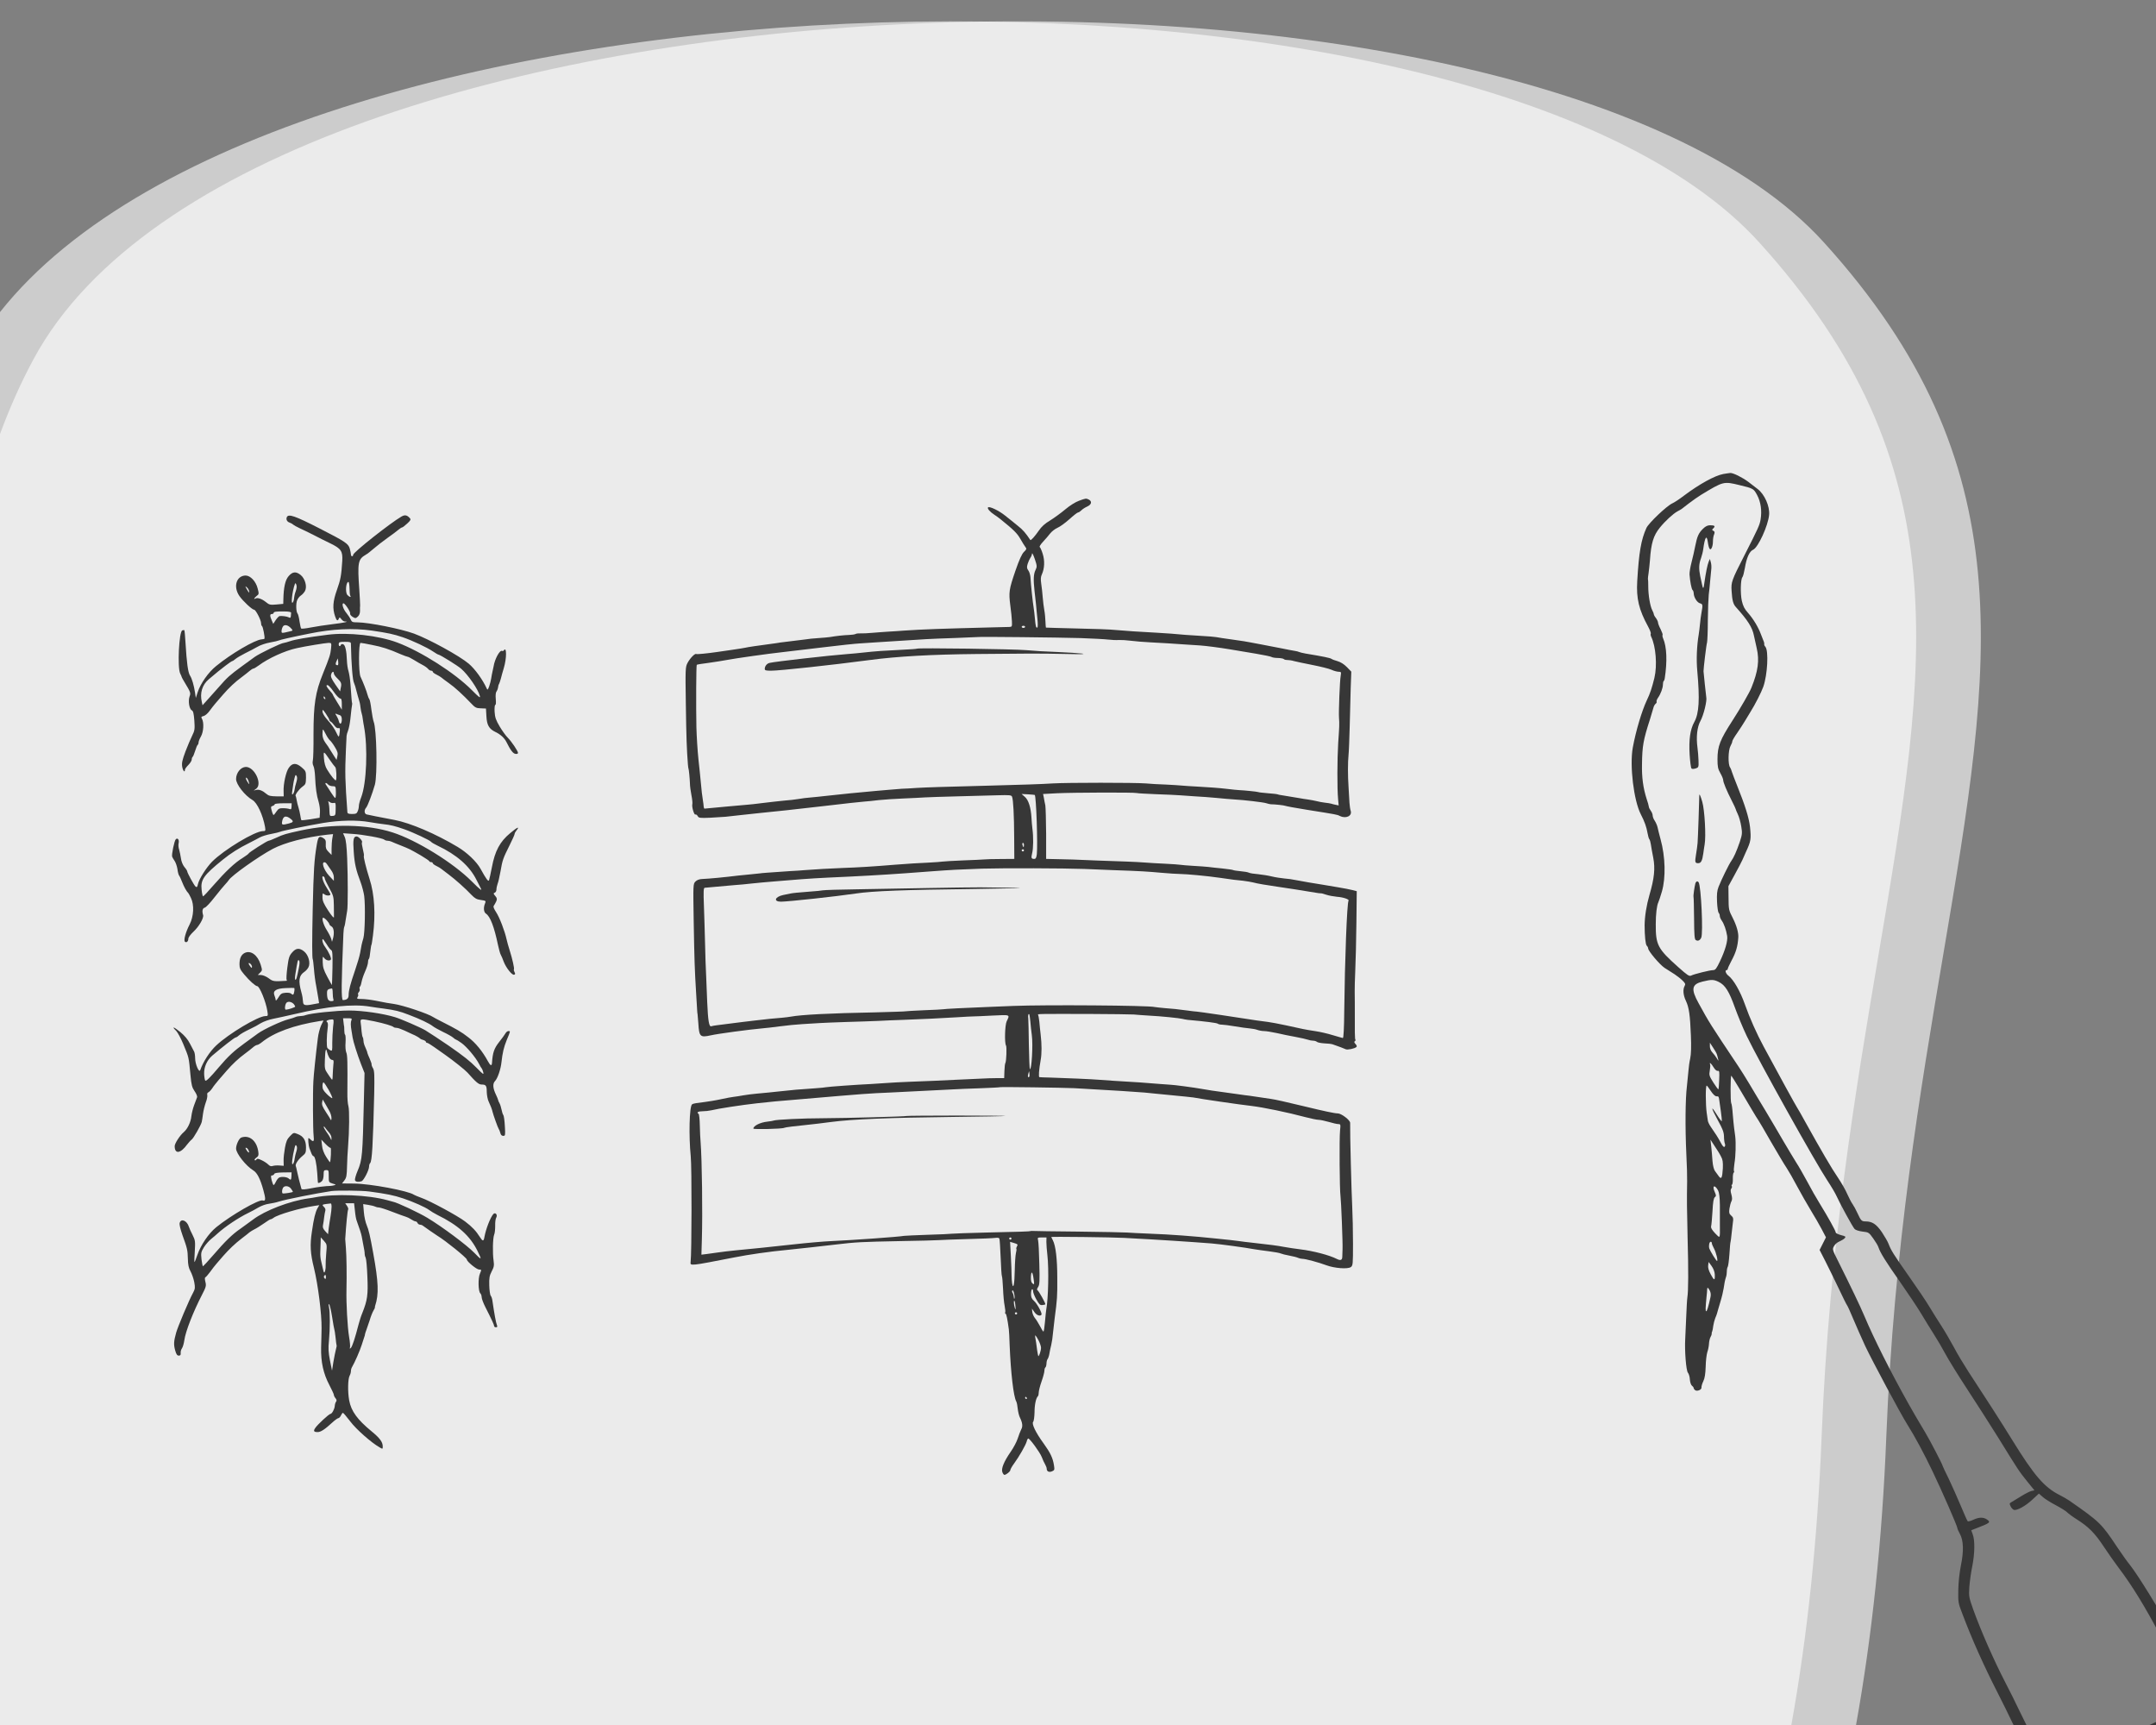 <svg width="100" height="80" viewBox="0 0 100 80" fill="none" xmlns="http://www.w3.org/2000/svg">
<rect x="0" y="0" width="100" height="80" fill="#808080" stroke="none"/>
<path fill-rule="evenodd" clip-rule="evenodd" d="M83.087 80H0V14.473C13.4 -2.44 68.364 -3.352 81.591 11.236C90.971 21.58 89.425 30.717 87.14 44.224C86.07 50.549 84.838 57.833 84.49 66.646C84.301 71.418 83.828 75.876 83.087 80Z" fill="white" fill-opacity="0.6"/>
<path fill-rule="evenodd" clip-rule="evenodd" d="M86.087 80H0V20.13C0.449 18.912 0.966 17.748 1.563 16.643C11.805 -2.338 70.819 -3.952 84.591 11.236C93.971 21.58 92.425 30.717 90.14 44.224C89.07 50.549 87.838 57.833 87.49 66.646C87.301 71.418 86.828 75.876 86.087 80Z" fill="white" fill-opacity="0.6"/>
<g clip-path="url(#clip0_448_1291)">
<path d="M79.925 21.984C79.529 22.059 78.812 22.456 78.1 22.991C77.9 23.145 77.657 23.304 77.568 23.343C77.304 23.462 76.471 24.256 76.365 24.484C76.118 25.029 76.017 25.61 75.938 26.959C75.891 27.757 76.017 28.278 76.439 29.052C76.524 29.21 76.582 29.359 76.566 29.384C76.55 29.409 76.561 29.478 76.587 29.533C76.803 29.974 76.872 30.867 76.734 31.442C76.618 31.908 76.545 32.141 76.376 32.493C76.149 32.979 75.875 33.897 75.733 34.666C75.58 35.504 75.775 37.125 76.107 37.77C76.276 38.092 76.371 38.36 76.418 38.643C76.439 38.767 76.476 38.891 76.497 38.916C76.524 38.945 76.555 39.054 76.571 39.164C76.587 39.273 76.634 39.55 76.682 39.784C76.777 40.275 76.729 40.741 76.508 41.495C76.365 41.99 76.286 42.496 76.281 42.908C76.281 43.404 76.323 43.806 76.381 43.86C76.418 43.895 76.445 43.949 76.445 43.984C76.445 44.103 76.988 44.748 77.214 44.892C77.341 44.976 77.547 45.105 77.673 45.184C77.794 45.264 77.963 45.398 78.042 45.477C78.169 45.601 78.185 45.641 78.137 45.725C78.048 45.884 78.069 46.151 78.195 46.414C78.338 46.717 78.39 47.064 78.427 48.021C78.448 48.527 78.438 48.889 78.396 49.087C78.359 49.246 78.327 49.489 78.317 49.628C78.306 49.762 78.274 50.099 78.243 50.372C78.169 50.972 78.158 52.281 78.216 53.521C78.243 54.027 78.258 54.592 78.253 54.786C78.237 55.698 78.243 56.025 78.274 57.389C78.317 58.927 78.311 59.874 78.264 60.166C78.248 60.261 78.227 60.662 78.211 61.059C78.195 61.456 78.174 61.922 78.164 62.101C78.132 62.646 78.206 63.569 78.29 63.663C78.332 63.712 78.374 63.851 78.38 63.98C78.39 64.109 78.433 64.233 78.475 64.263C78.517 64.293 78.554 64.342 78.554 64.367C78.554 64.397 78.585 64.442 78.622 64.471C78.717 64.541 78.933 64.451 78.918 64.347C78.912 64.298 78.949 64.169 79.002 64.06C79.071 63.921 79.102 63.717 79.113 63.38C79.118 63.117 79.155 62.82 79.187 62.716C79.224 62.611 79.26 62.438 79.266 62.324C79.271 62.215 79.303 62.076 79.334 62.016C79.371 61.957 79.392 61.887 79.392 61.868C79.387 61.848 79.392 61.793 79.413 61.754C79.429 61.714 79.456 61.59 79.466 61.481C79.482 61.372 79.524 61.213 79.556 61.134C79.593 61.049 79.63 60.95 79.64 60.91C79.651 60.871 79.714 60.638 79.788 60.4C79.862 60.161 79.93 59.869 79.946 59.755C79.978 59.527 80.009 59.363 80.057 59.219C80.078 59.17 80.094 59.051 80.094 58.966C80.094 58.877 80.115 58.778 80.136 58.753C80.157 58.723 80.194 58.461 80.215 58.158C80.231 57.86 80.257 57.602 80.268 57.588C80.273 57.573 80.299 57.404 80.315 57.216C80.336 57.022 80.363 56.779 80.378 56.67C80.405 56.507 80.389 56.452 80.294 56.373C80.204 56.293 80.189 56.244 80.215 56.055C80.236 55.931 80.273 55.778 80.305 55.718C80.347 55.644 80.347 55.549 80.305 55.396C80.262 55.252 80.262 55.167 80.299 55.123C80.331 55.088 80.341 55.038 80.326 55.014C80.305 54.989 80.31 54.954 80.336 54.939C80.357 54.929 80.378 54.8 80.373 54.662C80.368 54.523 80.389 54.399 80.41 54.384C80.436 54.369 80.442 54.339 80.426 54.315C80.41 54.29 80.421 54.131 80.447 53.957C80.505 53.62 80.521 53.02 80.484 52.703C80.468 52.594 80.447 52.415 80.431 52.306C80.415 52.197 80.389 51.904 80.368 51.661C80.352 51.413 80.32 51.19 80.299 51.165C80.257 51.096 80.257 49.846 80.305 49.891C80.341 49.925 80.805 50.689 81.254 51.463C81.401 51.706 81.533 51.929 81.56 51.959C81.581 51.984 81.844 52.43 82.14 52.951C82.44 53.466 82.762 54.012 82.862 54.156C82.957 54.3 83.184 54.691 83.358 55.024C83.537 55.356 83.817 55.852 83.985 56.125C84.154 56.397 84.381 56.794 84.492 57.002L84.692 57.384L84.544 57.677L84.397 57.969L84.666 58.495C84.813 58.783 85.088 59.348 85.283 59.755C85.472 60.157 85.647 60.509 85.673 60.538C85.694 60.563 85.826 60.846 85.958 61.168C86.089 61.486 86.343 62.051 86.517 62.433C86.844 63.122 88.151 65.567 88.468 66.068C88.821 66.629 89.232 67.392 89.638 68.24C90.087 69.178 90.788 70.784 90.788 70.874C90.788 70.903 90.841 71.022 90.904 71.137C91.073 71.439 91.089 71.935 90.951 72.6C90.888 72.922 90.835 73.373 90.83 73.73C90.82 74.301 90.825 74.345 91.01 74.821C91.463 76.022 92.006 77.237 92.66 78.516C92.903 78.992 93.193 79.582 93.309 79.83C93.425 80.073 93.788 80.802 94.121 81.442C94.453 82.082 94.954 83.143 95.233 83.798C95.513 84.453 95.898 85.32 96.088 85.732C96.283 86.139 96.494 86.615 96.568 86.788C96.636 86.962 96.731 87.15 96.768 87.21C96.858 87.339 96.916 87.483 97.29 88.484C98.223 90.974 98.978 93.786 99.051 95.046L99.083 95.586L99.653 95.933C100.037 96.166 100.227 96.31 100.227 96.37C100.227 96.419 100.264 96.499 100.312 96.538C100.433 96.653 100.923 96.593 101.256 96.419C101.403 96.345 101.688 96.201 101.888 96.097C102.094 95.998 102.316 95.864 102.389 95.804C102.463 95.745 102.7 95.596 102.917 95.477C103.133 95.358 103.513 95.135 103.76 94.981C104.014 94.823 104.441 94.619 104.736 94.51C105.385 94.282 105.706 94.113 106.819 93.454C108.179 92.64 109.039 92.1 109.271 91.906C109.387 91.807 109.598 91.644 109.74 91.534C110.083 91.276 111.607 90.557 111.728 90.592C111.839 90.627 111.987 90.448 111.987 90.285C111.987 90.22 111.871 89.972 111.728 89.734C111.075 88.648 109.904 87.418 108.501 86.342C107.399 85.504 106.835 85.018 106.044 84.249C105.237 83.466 105.131 83.327 104.789 82.593C104.667 82.33 104.462 81.943 104.33 81.74C104.198 81.536 103.692 80.708 103.207 79.905C102.722 79.101 102.115 78.119 101.862 77.723C101.234 76.736 100.755 75.903 100.491 75.332C100.243 74.792 99.146 73.021 98.793 72.58C98.661 72.421 98.397 72.044 98.197 71.747C97.475 70.66 97.39 70.576 95.987 69.599C95.898 69.535 95.687 69.416 95.523 69.331C94.822 68.979 94.347 68.429 93.34 66.797C92.744 65.835 92.196 64.982 91.315 63.638C91.094 63.296 90.783 62.785 90.635 62.497C90.482 62.215 90.224 61.768 90.055 61.505C89.886 61.248 89.638 60.846 89.496 60.613C89.359 60.38 88.932 59.745 88.547 59.199C87.819 58.163 87.714 57.994 87.598 57.692C87.561 57.588 87.418 57.345 87.287 57.146C87.028 56.769 86.838 56.645 86.527 56.645C86.348 56.645 86.316 56.616 86.147 56.249C86.079 56.1 85.979 55.916 85.926 55.842C85.868 55.768 85.763 55.554 85.678 55.371C85.599 55.182 85.399 54.84 85.246 54.612C84.961 54.2 84.46 53.337 83.748 52.058C83.553 51.701 83.374 51.389 83.353 51.364C83.316 51.319 82.419 49.687 81.802 48.537C81.481 47.942 81.159 47.223 80.932 46.578C80.716 45.968 80.405 45.432 80.168 45.249C80.046 45.16 79.993 44.991 80.083 44.991C80.109 44.991 80.136 44.966 80.136 44.936C80.136 44.907 80.215 44.733 80.31 44.554C80.521 44.163 80.6 43.885 80.626 43.478C80.642 43.26 80.547 42.928 80.378 42.591C80.178 42.194 80.178 42.214 80.173 41.569L80.168 41.098L80.452 40.577C80.61 40.289 80.774 39.977 80.816 39.883C80.858 39.788 80.932 39.62 80.98 39.511C81.212 39.015 81.227 38.911 81.169 38.35C81.122 37.934 80.948 37.368 80.563 36.411C80.468 36.178 80.368 35.91 80.336 35.816C80.31 35.722 80.268 35.618 80.247 35.593C80.141 35.459 80.157 34.794 80.262 34.601C80.31 34.517 80.347 34.422 80.347 34.383C80.347 34.343 80.452 34.165 80.579 33.986C80.7 33.807 80.858 33.569 80.921 33.46C80.985 33.351 81.106 33.148 81.191 33.014C81.412 32.662 81.692 32.111 81.786 31.849C81.981 31.293 82.04 30.177 81.881 29.994C81.844 29.954 81.823 29.904 81.829 29.885C81.834 29.86 81.829 29.805 81.813 29.766C81.797 29.726 81.739 29.577 81.686 29.443C81.554 29.081 81.317 28.694 81.075 28.422C80.911 28.238 80.848 28.109 80.79 27.866C80.716 27.529 80.732 26.864 80.816 26.77C80.848 26.735 80.895 26.542 80.932 26.339C81.006 25.878 81.143 25.565 81.312 25.496C81.544 25.396 82.008 24.385 82.055 23.879C82.092 23.482 81.844 22.922 81.523 22.679C81.412 22.594 81.217 22.446 81.09 22.346C80.811 22.138 80.389 21.93 80.257 21.935C80.204 21.94 80.057 21.96 79.925 21.984ZM80.689 22.5C81.317 22.649 81.343 22.664 81.502 22.966C81.67 23.279 81.728 23.691 81.66 24.092C81.618 24.35 81.554 24.489 80.911 25.753C80.315 26.919 80.289 26.998 80.315 27.4C80.341 27.841 80.389 28.015 80.51 28.149C81.064 28.764 81.275 29.096 81.349 29.468C81.375 29.592 81.433 29.86 81.481 30.063C81.612 30.629 81.544 31.13 81.233 31.898C81.143 32.121 80.726 32.845 80.363 33.406C79.777 34.313 79.661 34.606 79.661 35.211C79.661 35.553 79.682 35.662 79.793 35.856C79.867 35.985 79.925 36.129 79.925 36.173C79.925 36.282 80.088 36.674 80.326 37.14C80.426 37.334 80.505 37.507 80.505 37.522C80.505 37.542 80.552 37.646 80.605 37.765C80.663 37.879 80.732 38.132 80.763 38.325C80.816 38.643 80.805 38.707 80.695 39.045C80.542 39.491 80.415 39.769 80.299 39.932C80.194 40.076 79.846 40.785 79.709 41.133C79.64 41.311 79.624 41.475 79.64 41.827C79.651 42.08 79.688 42.308 79.714 42.333C79.746 42.362 79.767 42.427 79.767 42.477C79.767 42.526 79.809 42.63 79.862 42.7C79.962 42.843 80.062 43.116 80.109 43.404C80.146 43.632 80.02 44.068 79.777 44.579C79.619 44.916 79.561 44.991 79.461 44.991C79.313 44.991 78.575 45.174 78.438 45.244C78.353 45.288 78.264 45.229 77.847 44.857C76.882 43.999 76.793 43.821 76.798 42.858C76.798 42.392 76.845 41.995 76.919 41.842C76.945 41.787 77.019 41.564 77.083 41.346C77.267 40.706 77.246 39.734 77.019 38.916C76.961 38.697 76.898 38.455 76.882 38.37C76.866 38.291 76.808 38.157 76.756 38.073C76.698 37.993 76.655 37.879 76.655 37.825C76.655 37.77 76.618 37.671 76.571 37.606C76.524 37.542 76.476 37.453 76.476 37.408C76.471 37.363 76.429 37.205 76.376 37.056C76.213 36.545 76.144 36.049 76.16 35.419C76.17 34.596 76.223 34.308 76.529 33.361C76.597 33.143 76.666 32.905 76.687 32.831C76.703 32.756 76.75 32.672 76.793 32.637C76.835 32.607 76.85 32.563 76.835 32.538C76.824 32.513 76.85 32.434 76.903 32.359C77.025 32.186 77.13 31.908 77.13 31.744C77.13 31.675 77.146 31.601 77.167 31.581C77.188 31.566 77.209 31.511 77.214 31.462C77.336 30.678 77.309 29.994 77.141 29.612C77.109 29.538 77.098 29.468 77.114 29.448C77.13 29.433 77.088 29.314 77.025 29.185C76.956 29.056 76.903 28.913 76.903 28.873C76.903 28.833 76.861 28.739 76.808 28.665C76.75 28.595 76.708 28.516 76.708 28.486C76.708 28.461 76.677 28.377 76.634 28.298C76.539 28.119 76.45 27.608 76.45 27.202C76.45 27.033 76.445 26.879 76.434 26.855C76.429 26.835 76.445 26.701 76.466 26.567C76.487 26.428 76.513 26.16 76.529 25.972C76.582 25.188 76.692 24.831 76.988 24.469C77.241 24.157 77.605 23.824 77.805 23.715C77.99 23.616 78.005 23.606 78.343 23.338C78.501 23.214 78.754 23.041 78.897 22.951C79.935 22.322 79.941 22.317 80.689 22.5ZM79.714 45.536C80.014 45.68 80.199 45.973 80.468 46.727C80.6 47.094 80.848 47.694 81.022 48.056C81.586 49.226 84.191 53.893 84.755 54.746C84.94 55.024 85.135 55.356 85.193 55.49C85.346 55.832 85.931 56.903 86.021 56.998C86.068 57.047 86.227 57.097 86.39 57.117C86.664 57.146 86.685 57.156 86.88 57.429C86.991 57.583 87.102 57.766 87.123 57.836C87.213 58.103 87.455 58.495 88.125 59.447C88.505 59.993 88.948 60.653 89.1 60.91C89.253 61.168 89.517 61.595 89.681 61.853C89.849 62.115 90.097 62.537 90.234 62.795C90.371 63.053 90.835 63.802 91.263 64.456C91.69 65.111 92.328 66.103 92.676 66.663C93.609 68.176 93.651 68.24 94.02 68.697L94.363 69.118L94.221 69.148C94.147 69.163 93.926 69.277 93.736 69.396C93.541 69.515 93.34 69.639 93.287 69.669C93.203 69.713 93.198 69.743 93.256 69.857C93.287 69.927 93.356 70.001 93.404 70.021C93.541 70.07 93.947 69.847 94.274 69.54L94.569 69.267L94.743 69.421C94.838 69.51 95.112 69.679 95.344 69.802C95.581 69.927 95.819 70.075 95.877 70.135C95.935 70.194 96.135 70.343 96.325 70.462C96.868 70.804 97.174 71.112 97.58 71.732C97.791 72.049 98.097 72.486 98.26 72.699C98.877 73.512 99.505 74.529 100.222 75.898C100.549 76.517 101.082 77.445 101.408 77.956C101.735 78.466 102.094 79.042 102.205 79.23L102.41 79.577L102.12 79.82C101.377 80.455 101.06 80.683 100.064 81.303C98.324 82.384 97.427 82.796 96.061 83.128C95.871 83.173 95.687 83.223 95.65 83.233C95.608 83.247 95.513 83.084 95.381 82.781C95.27 82.523 94.933 81.829 94.622 81.244C94.316 80.659 93.899 79.83 93.699 79.409C93.499 78.987 93.187 78.362 93.008 78.02C92.47 76.979 91.88 75.635 91.521 74.638C91.321 74.073 91.315 74.033 91.342 73.591C91.363 73.339 91.421 72.907 91.479 72.634C91.595 72.049 91.605 71.434 91.5 71.161L91.431 70.968L91.621 70.894C92.323 70.626 92.354 70.596 92.148 70.462C91.985 70.353 91.774 70.363 91.516 70.487C91.4 70.541 91.284 70.571 91.263 70.546C91.242 70.527 91.099 70.204 90.946 69.837C90.793 69.47 90.54 68.905 90.387 68.582C90.229 68.265 90.102 67.992 90.102 67.978C90.102 67.928 89.517 66.797 89.301 66.44C88.863 65.706 88.8 65.597 88.505 65.076C87.703 63.643 86.928 62.111 86.474 61.034C86.269 60.548 85.852 59.685 85.272 58.52C84.987 57.955 84.982 57.94 85.066 57.791C85.109 57.707 85.225 57.608 85.32 57.573C85.409 57.533 85.52 57.469 85.562 57.424C85.625 57.35 85.604 57.335 85.388 57.28C85.256 57.245 85.145 57.191 85.145 57.156C85.145 57.082 84.787 56.442 84.397 55.807C84.254 55.579 83.996 55.128 83.827 54.805C83.653 54.483 83.421 54.076 83.31 53.908C83.2 53.734 82.936 53.293 82.72 52.926C82.509 52.559 82.129 51.919 81.887 51.512C81.639 51.101 81.301 50.545 81.143 50.273C80.98 50 80.753 49.638 80.637 49.464C79.297 47.456 79.292 47.451 78.781 46.518C78.422 45.869 78.464 45.645 78.97 45.522C79.387 45.422 79.477 45.422 79.714 45.536ZM79.635 48.904C79.651 48.948 79.672 49.038 79.688 49.107C79.719 49.216 79.709 49.216 79.63 49.082C79.582 48.998 79.487 48.879 79.424 48.81C79.35 48.73 79.308 48.626 79.308 48.522V48.358L79.461 48.591C79.55 48.72 79.624 48.859 79.635 48.904ZM79.477 49.494C79.545 49.608 79.619 49.672 79.672 49.663C79.751 49.653 79.756 49.702 79.74 50.074C79.735 50.312 79.714 50.511 79.703 50.521C79.693 50.531 79.587 50.392 79.471 50.208C79.276 49.901 79.266 49.856 79.303 49.653C79.324 49.529 79.334 49.4 79.319 49.365C79.266 49.231 79.376 49.32 79.477 49.494ZM79.35 50.595C79.456 50.754 79.55 50.843 79.614 50.843C79.719 50.843 79.719 50.848 79.746 51.041C79.756 51.111 79.788 51.339 79.819 51.557C79.851 51.77 79.867 51.969 79.862 51.993C79.851 52.018 79.751 51.889 79.64 51.711C79.334 51.215 79.355 51.364 79.672 51.944C79.898 52.351 79.957 52.504 79.962 52.703C79.962 52.837 79.983 52.99 80.004 53.04C80.025 53.09 80.02 53.154 79.993 53.179C79.957 53.214 79.898 53.159 79.825 53.015C79.698 52.772 79.55 52.544 79.355 52.266C79.281 52.162 79.218 52.028 79.213 51.969C79.208 51.909 79.181 51.745 79.16 51.607C79.108 51.225 79.102 50.347 79.16 50.347C79.176 50.347 79.26 50.456 79.35 50.595ZM79.819 53.625C79.904 53.774 79.92 53.893 79.909 54.181C79.883 54.632 79.841 54.716 79.719 54.548C79.672 54.483 79.593 54.374 79.545 54.309C79.493 54.24 79.445 54.052 79.429 53.843C79.419 53.65 79.387 53.352 79.371 53.174L79.334 52.852L79.524 53.144C79.63 53.303 79.767 53.516 79.819 53.625ZM79.688 55.207C79.74 55.306 79.767 55.515 79.772 55.887C79.772 56.179 79.772 56.591 79.772 56.794C79.777 57.474 79.793 57.444 79.55 57.196C79.403 57.037 79.345 56.943 79.366 56.868C79.382 56.814 79.408 56.502 79.429 56.174C79.45 55.743 79.482 55.564 79.54 55.52C79.603 55.47 79.603 55.44 79.535 55.282C79.398 54.984 79.529 54.919 79.688 55.207ZM79.398 57.652C79.398 57.687 79.445 57.806 79.503 57.91C79.598 58.089 79.693 58.48 79.64 58.48C79.603 58.48 79.319 58.014 79.281 57.9C79.245 57.771 79.281 57.588 79.35 57.588C79.376 57.588 79.398 57.617 79.398 57.652ZM79.535 59.1C79.55 59.403 79.508 59.403 79.35 59.105C79.25 58.922 79.213 58.783 79.229 58.679L79.25 58.525L79.387 58.713C79.471 58.828 79.529 58.981 79.535 59.1ZM79.303 59.854C79.35 59.943 79.361 60.052 79.334 60.166C79.245 60.578 79.176 60.811 79.139 60.811C79.097 60.811 79.102 60.662 79.155 60.117C79.171 59.993 79.181 59.854 79.181 59.804C79.187 59.685 79.218 59.7 79.303 59.854ZM102.832 80.267C103.059 80.663 103.491 81.368 103.855 81.938C103.987 82.141 104.193 82.528 104.314 82.791C104.636 83.475 104.752 83.654 105.311 84.229C106.165 85.112 107.056 85.891 108.295 86.823C109.039 87.379 109.777 88.043 109.688 88.073C109.661 88.083 109.493 88.177 109.324 88.291C108.042 89.104 107.193 89.605 106.397 90.012C105.321 90.557 104.957 90.771 104.156 91.336C103.317 91.921 102.896 92.189 102.526 92.363C102.073 92.576 100.839 93.28 100.122 93.736C99.747 93.979 99.505 94.103 99.484 94.069C99.463 94.039 99.399 93.736 99.336 93.394C99.183 92.571 98.376 89.858 97.923 88.658C97.823 88.385 97.659 87.944 97.559 87.676C97.464 87.408 97.338 87.116 97.279 87.026C97.216 86.937 97.137 86.773 97.095 86.669C97.058 86.56 96.889 86.183 96.721 85.831C96.415 85.181 95.808 83.818 95.761 83.669C95.74 83.604 95.792 83.58 96.03 83.555C96.299 83.52 97.364 83.198 97.881 82.994C98.234 82.851 99.589 82.092 100.069 81.769C100.317 81.601 100.654 81.383 100.823 81.288C101.208 81.075 101.904 80.549 102.284 80.183C102.442 80.029 102.584 79.905 102.6 79.905C102.616 79.905 102.722 80.068 102.832 80.267ZM109.872 89.085C109.783 90.002 109.862 90.766 110.041 90.766C110.115 90.766 110.194 90.215 110.199 89.685C110.199 89.367 110.22 88.995 110.236 88.861L110.273 88.618L110.521 88.921C110.769 89.209 110.769 89.218 110.647 89.248C110.542 89.273 110.521 89.323 110.468 89.67C110.41 90.067 110.431 90.394 110.526 90.508C110.589 90.582 110.605 90.572 110.22 90.756C110.046 90.835 109.756 91.009 109.582 91.133C109.403 91.257 109.239 91.361 109.218 91.361C109.202 91.361 109.197 91.301 109.213 91.222C109.429 90.18 109.619 88.975 109.593 88.822C109.561 88.648 109.572 88.623 109.73 88.534C109.825 88.484 109.904 88.445 109.914 88.45C109.92 88.46 109.904 88.742 109.872 89.085ZM109.324 88.896C109.239 89.025 108.986 90.19 108.876 91.004C108.828 91.361 108.828 91.48 108.876 91.534C108.965 91.639 108.891 91.693 107.541 92.487C107.394 92.576 107.267 92.64 107.257 92.63C107.246 92.626 107.288 92.427 107.352 92.199C107.605 91.247 107.747 90.027 107.61 89.947C107.568 89.923 107.663 89.838 107.9 89.695C108.1 89.576 108.269 89.481 108.274 89.491C108.285 89.501 108.259 89.625 108.216 89.774C108.127 90.106 108.032 90.8 108.032 91.138C108.032 91.396 108.164 91.857 108.237 91.857C108.311 91.857 108.396 91.48 108.48 90.79C108.522 90.409 108.596 89.967 108.633 89.809C108.707 89.521 108.702 89.377 108.607 89.377C108.485 89.377 108.591 89.273 108.897 89.08C109.086 88.966 109.266 88.841 109.303 88.802C109.403 88.688 109.419 88.762 109.324 88.896ZM111.227 89.878C111.328 90.047 111.401 90.19 111.396 90.195C111.386 90.2 111.238 90.275 111.069 90.364L110.758 90.528L110.795 90.334C110.811 90.23 110.842 89.972 110.864 89.759C110.901 89.323 110.89 89.323 111.227 89.878ZM107.352 90.091C107.32 90.126 107.257 90.424 107.214 90.746C107.167 91.073 107.083 91.579 107.019 91.877C106.93 92.313 106.919 92.452 106.972 92.576C107.004 92.66 107.03 92.745 107.03 92.759C107.03 92.789 106.06 93.379 105.833 93.488C105.69 93.558 105.69 93.578 105.791 93.047C105.875 92.596 105.891 92.263 105.838 92.01C105.796 91.822 105.77 91.822 105.611 92.01C105.511 92.13 105.464 92.308 105.358 92.938C105.29 93.364 105.211 93.746 105.189 93.786C105.174 93.821 104.889 93.95 104.562 94.069C104.24 94.188 103.903 94.332 103.813 94.391C103.729 94.456 103.644 94.49 103.629 94.475C103.613 94.465 103.687 94.019 103.787 93.488C103.971 92.516 103.977 92.229 103.813 92.229C103.655 92.229 103.518 92.536 103.402 93.151C103.333 93.488 103.233 94.014 103.175 94.317L103.064 94.867L102.716 95.056C102.521 95.165 102.268 95.318 102.152 95.403C101.946 95.556 100.813 96.142 100.781 96.112C100.765 96.092 100.839 95.527 100.971 94.659L101.082 93.965L100.96 93.875C100.892 93.821 100.86 93.771 100.892 93.751C100.918 93.731 101.05 93.647 101.176 93.563C101.308 93.478 101.509 93.359 101.625 93.295L101.836 93.181L101.699 93.325C101.604 93.424 101.519 93.632 101.414 94.004C101.24 94.644 101.076 95.477 101.108 95.566C101.15 95.666 101.387 95.7 101.472 95.616C101.514 95.576 101.583 95.358 101.625 95.13C101.667 94.897 101.778 94.421 101.873 94.069C102.031 93.474 102.036 93.419 101.957 93.295C101.878 93.166 101.878 93.166 102.178 92.983C102.342 92.883 102.5 92.799 102.532 92.799C102.563 92.799 102.558 92.928 102.511 93.156C102.468 93.355 102.432 93.712 102.426 93.945C102.416 94.297 102.432 94.381 102.511 94.456C102.563 94.505 102.611 94.54 102.621 94.53C102.722 94.401 102.806 94.079 102.832 93.722C102.853 93.474 102.906 93.121 102.954 92.933L103.043 92.591L103.439 92.338C103.66 92.199 104.014 91.966 104.224 91.817C104.441 91.668 104.62 91.559 104.631 91.569C104.641 91.574 104.604 91.802 104.546 92.07C104.34 93.106 104.277 93.612 104.335 93.756C104.462 94.064 104.736 93.791 104.815 93.27C104.841 93.077 104.926 92.621 104.994 92.254C105.105 91.653 105.11 91.569 105.042 91.445C104.952 91.276 104.921 91.301 105.696 90.87C106.434 90.453 106.397 90.458 106.313 90.776C106.223 91.123 106.075 92.328 106.112 92.442C106.165 92.596 106.255 92.749 106.292 92.749C106.371 92.749 106.497 92.308 106.555 91.857C106.587 91.599 106.65 91.197 106.698 90.964C106.745 90.731 106.787 90.488 106.793 90.428C106.798 90.344 106.877 90.27 107.062 90.171C107.352 90.017 107.441 89.992 107.352 90.091ZM100.575 94.341C100.533 94.545 100.47 94.942 100.433 95.229C100.401 95.517 100.364 95.76 100.354 95.77C100.343 95.78 100.122 95.656 99.969 95.542C99.958 95.537 99.979 95.492 100.016 95.447C100.106 95.353 100.275 94.46 100.222 94.381C100.095 94.188 99.874 94.649 99.848 95.165C99.832 95.447 99.821 95.462 99.689 95.363C99.626 95.323 99.594 95.204 99.584 94.966C99.573 94.783 99.584 94.634 99.605 94.634C99.626 94.634 99.726 94.565 99.826 94.48C100.053 94.297 100.612 93.935 100.639 93.96C100.649 93.969 100.623 94.143 100.575 94.341Z" fill="#373737"/>
<path d="M78.992 24.519C78.786 24.717 78.717 24.876 78.628 25.327C78.591 25.515 78.517 25.853 78.459 26.071C78.401 26.289 78.359 26.547 78.364 26.641C78.385 26.954 78.459 27.336 78.506 27.365C78.533 27.38 78.554 27.45 78.559 27.524C78.564 27.703 78.717 27.946 78.849 27.98C78.976 28.01 78.986 28.06 78.923 28.387C78.897 28.531 78.86 28.784 78.849 28.947C78.833 29.111 78.807 29.324 78.791 29.419C78.701 29.954 78.675 30.594 78.723 31.11C78.844 32.439 78.807 33.084 78.585 33.485C78.396 33.827 78.327 34.294 78.369 34.998C78.39 35.325 78.427 35.613 78.454 35.638C78.48 35.667 78.554 35.667 78.644 35.638C78.786 35.593 78.791 35.578 78.781 35.27C78.775 35.092 78.754 34.824 78.733 34.675C78.665 34.175 78.717 33.713 78.87 33.436C79.018 33.168 79.187 32.483 79.139 32.325C79.129 32.28 79.018 31.209 79.013 31.13C79.013 30.991 79.144 29.89 79.176 29.8C79.192 29.741 79.213 29.28 79.213 28.774C79.218 28.268 79.239 27.732 79.255 27.584C79.276 27.435 79.303 27.152 79.319 26.964C79.334 26.77 79.361 26.527 79.371 26.418C79.387 26.309 79.376 26.15 79.35 26.071L79.308 25.922L79.25 26.056C79.192 26.195 79.113 26.597 79.049 27.053C79.018 27.316 78.986 27.331 78.944 27.107C78.928 27.028 78.891 26.85 78.86 26.716C78.791 26.383 78.796 26.155 78.897 25.887C78.939 25.764 78.986 25.585 78.997 25.486C79.076 24.901 79.16 24.776 79.213 25.143C79.229 25.273 79.266 25.411 79.292 25.446C79.355 25.55 79.45 25.352 79.45 25.109C79.45 25 79.471 24.856 79.503 24.787C79.54 24.687 79.535 24.653 79.471 24.618C79.398 24.578 79.398 24.568 79.471 24.499C79.572 24.4 79.529 24.36 79.319 24.36C79.203 24.36 79.108 24.405 78.992 24.519Z" fill="#373737"/>
<path d="M78.817 36.887C78.817 37.076 78.754 38.911 78.738 39.089C78.728 39.213 78.696 39.456 78.665 39.63C78.607 39.982 78.617 40.032 78.765 40.032C78.897 40.032 78.955 39.922 79.002 39.585C79.023 39.436 79.049 39.243 79.065 39.164C79.134 38.777 79.065 37.562 78.955 37.185C78.876 36.912 78.817 36.783 78.817 36.887Z" fill="#373737"/>
<path d="M78.638 40.959C78.596 41.108 78.533 41.539 78.549 41.594C78.559 41.618 78.57 42.075 78.575 42.6C78.58 43.364 78.596 43.563 78.654 43.597C78.754 43.657 78.844 43.617 78.907 43.488C79.002 43.29 78.902 41.093 78.786 40.919C78.738 40.85 78.67 40.87 78.638 40.959Z" fill="#373737"/>
<path d="M101.493 79.285C100.734 79.463 98.846 80.361 97.09 81.373C96.452 81.74 96.304 81.953 96.504 82.211C96.573 82.305 96.589 82.3 96.81 82.107C96.937 81.998 97.206 81.814 97.411 81.705C99.684 80.465 101.029 79.82 101.646 79.687C101.973 79.617 102.231 79.493 102.231 79.414C102.231 79.255 101.883 79.191 101.493 79.285Z" fill="#373737"/>
<path d="M50.046 23.224C49.888 23.279 49.619 23.447 49.413 23.621C49.213 23.79 48.897 24.018 48.707 24.137C48.464 24.281 48.306 24.424 48.179 24.613C48 24.871 47.816 25.079 47.789 25.044C47.573 24.722 47.452 24.578 47.22 24.395C47.067 24.271 46.803 24.052 46.629 23.919C46.344 23.686 45.891 23.467 45.827 23.532C45.78 23.576 45.917 23.74 46.102 23.859C46.197 23.924 46.334 24.018 46.397 24.072C47.03 24.583 47.177 24.732 47.325 24.99C47.415 25.148 47.52 25.317 47.562 25.372C47.626 25.451 47.615 25.476 47.494 25.595C47.399 25.684 47.278 25.947 47.098 26.468C46.798 27.346 46.782 27.46 46.861 28.084C46.898 28.342 46.93 28.67 46.935 28.814C46.945 29.061 46.94 29.071 46.813 29.076C46.74 29.076 46.381 29.086 46.017 29.096C43.665 29.156 42.806 29.185 41.93 29.245C41.73 29.26 41.398 29.285 41.192 29.294C40.992 29.304 40.66 29.334 40.454 29.349C40.254 29.369 40.006 29.379 39.916 29.374C39.821 29.369 39.716 29.379 39.679 29.404C39.642 29.424 39.505 29.443 39.373 29.448C39.151 29.453 38.751 29.498 38.503 29.543C38.445 29.552 38.202 29.577 37.965 29.592C37.722 29.607 37.474 29.632 37.411 29.647C37.343 29.657 37.079 29.691 36.815 29.721C36.557 29.751 36.283 29.785 36.209 29.795C36.135 29.81 35.924 29.84 35.734 29.865C35.202 29.934 34.658 30.014 34.574 30.038C34.532 30.048 34.237 30.098 33.915 30.143C33.599 30.187 33.287 30.232 33.229 30.242C32.823 30.301 32.333 30.351 32.296 30.331C32.233 30.291 32.011 30.52 31.89 30.743C31.79 30.936 31.785 31.006 31.811 32.672C31.832 34.214 31.853 34.755 31.906 35.444C31.916 35.553 31.927 35.642 31.932 35.642C31.948 35.642 31.995 36.129 32.001 36.337C32.001 36.446 32.032 36.689 32.069 36.872C32.106 37.056 32.127 37.249 32.111 37.299C32.08 37.418 32.196 37.81 32.254 37.775C32.28 37.76 32.328 37.79 32.359 37.844C32.407 37.934 32.454 37.944 32.929 37.924C33.208 37.909 33.535 37.889 33.651 37.879C33.767 37.864 34.089 37.83 34.363 37.8C34.637 37.77 35.054 37.725 35.286 37.701C35.813 37.651 36.931 37.532 38.028 37.403C39.383 37.244 39.805 37.2 40.085 37.175C40.232 37.165 40.538 37.135 40.77 37.105C41.002 37.081 41.514 37.046 41.904 37.031C42.294 37.016 42.748 36.991 42.906 36.981C43.064 36.972 43.745 36.947 44.409 36.932C45.079 36.917 45.912 36.892 46.265 36.882C46.824 36.867 46.908 36.872 46.94 36.947C46.998 37.081 47.035 37.79 47.04 38.851L47.046 39.833L46.413 39.838C46.065 39.838 45.722 39.848 45.648 39.858C45.574 39.863 45.137 39.888 44.673 39.903C44.209 39.922 43.781 39.947 43.723 39.957C43.665 39.967 43.354 39.992 43.038 40.007C42.716 40.017 42.041 40.061 41.535 40.101C40.443 40.19 39.874 40.225 39.056 40.255C38.466 40.279 37.902 40.309 37.316 40.354C37.158 40.369 36.863 40.389 36.657 40.398C35.576 40.473 35.334 40.488 35.26 40.503C35.218 40.508 35.001 40.532 34.785 40.552C34.569 40.572 34.321 40.597 34.231 40.607C33.636 40.681 32.918 40.751 32.56 40.766C32.433 40.77 32.322 40.815 32.254 40.885C32.148 40.994 32.148 41.028 32.175 42.71C32.206 44.525 32.222 44.976 32.285 46.008C32.343 46.995 32.343 46.999 32.354 47.024C32.359 47.039 32.375 47.237 32.391 47.466C32.428 48.081 32.475 48.125 32.966 48.016C33.287 47.942 34.727 47.748 35.339 47.694C35.486 47.684 35.855 47.639 36.167 47.599C36.483 47.555 36.958 47.51 37.221 47.495C37.49 47.48 37.854 47.456 38.028 47.446C38.202 47.436 38.761 47.411 39.267 47.396C39.774 47.381 40.428 47.361 40.718 47.347C41.008 47.332 41.54 47.307 41.904 47.297C42.795 47.262 43.592 47.228 44.383 47.178C44.746 47.153 45.089 47.138 45.147 47.138C45.205 47.138 45.601 47.123 46.028 47.099C46.877 47.059 46.845 47.044 46.692 47.366C46.608 47.54 46.587 48.378 46.661 48.487C46.703 48.552 46.676 49.221 46.634 49.291C46.613 49.32 46.592 49.494 46.587 49.672L46.576 50H46.233C46.044 50 45.696 50.01 45.464 50.025C45.231 50.035 44.746 50.059 44.383 50.074C44.019 50.094 43.544 50.114 43.328 50.124C43.112 50.134 42.6 50.154 42.194 50.169C41.788 50.183 41.292 50.213 41.087 50.228C40.886 50.243 40.575 50.263 40.401 50.273C39.752 50.302 38.392 50.401 38.318 50.421C38.276 50.431 38.049 50.456 37.817 50.471C37.105 50.516 36.673 50.555 36.103 50.62C35.84 50.65 35.497 50.684 35.102 50.719C34.912 50.734 34.632 50.773 34.479 50.798C34.321 50.828 34.121 50.858 34.031 50.868C33.936 50.878 33.699 50.922 33.493 50.967C33.171 51.036 32.95 51.076 32.291 51.16C32.206 51.17 32.122 51.195 32.096 51.22C31.974 51.334 31.943 52.683 32.038 53.625C32.09 54.116 32.085 58.128 32.032 58.53C32.006 58.718 32.017 58.713 34.073 58.312C34.717 58.183 35.724 58.039 36.525 57.965C37.021 57.915 38.239 57.781 38.809 57.712C39.679 57.608 39.974 57.593 41.746 57.558C42.632 57.543 43.439 57.523 43.539 57.513C43.639 57.503 44.235 57.483 44.857 57.464C45.479 57.449 46.07 57.424 46.165 57.409C46.276 57.394 46.344 57.404 46.355 57.449C46.371 57.483 46.392 57.88 46.413 58.327C46.429 58.773 46.455 59.16 46.471 59.185C46.487 59.209 46.508 59.467 46.523 59.76C46.534 60.053 46.566 60.41 46.597 60.558C46.624 60.702 46.639 60.841 46.624 60.861C46.608 60.886 46.618 60.915 46.645 60.93C46.682 60.955 46.724 61.153 46.792 61.654C46.803 61.724 46.819 62.046 46.829 62.373C46.882 63.668 47.009 64.769 47.135 64.992C47.162 65.042 47.193 65.195 47.204 65.329C47.22 65.468 47.262 65.652 47.304 65.736C47.431 65.999 47.446 66.153 47.362 66.301C47.325 66.376 47.251 66.564 47.204 66.713C47.156 66.862 47.014 67.134 46.882 67.323C46.566 67.779 46.429 68.111 46.492 68.275C46.518 68.344 46.56 68.399 46.587 68.399C46.666 68.399 46.861 68.245 46.861 68.181C46.861 68.141 46.94 68.002 47.035 67.873C47.272 67.551 47.573 67.02 47.62 66.852C47.636 66.772 47.673 66.713 47.694 66.713C47.768 66.718 48.232 67.353 48.316 67.566C48.359 67.685 48.432 67.839 48.475 67.913C48.517 67.983 48.548 68.072 48.548 68.111C48.548 68.24 48.654 68.295 48.796 68.235C48.912 68.186 48.918 68.161 48.886 67.958C48.833 67.615 48.717 67.373 48.401 66.936C48.032 66.43 47.842 66.028 47.921 65.939C47.953 65.904 47.979 65.701 47.984 65.493C47.984 65.141 48.053 64.833 48.142 64.749C48.163 64.729 48.179 64.65 48.179 64.58C48.179 64.506 48.237 64.273 48.311 64.065C48.385 63.856 48.443 63.633 48.443 63.564C48.443 63.499 48.464 63.435 48.485 63.42C48.512 63.405 48.533 63.326 48.538 63.241C48.538 63.157 48.564 63.058 48.591 63.028C48.617 62.993 48.654 62.889 48.67 62.795C48.686 62.701 48.722 62.507 48.759 62.373C48.791 62.235 48.828 61.992 48.839 61.828C48.854 61.664 48.891 61.352 48.918 61.134C49.034 60.276 49.044 60.112 49.039 59.274C49.039 58.381 48.965 57.771 48.833 57.518C48.791 57.439 48.759 57.369 48.759 57.369C48.759 57.345 51.623 57.379 52.134 57.409C53.679 57.489 55.246 57.593 56.195 57.667C56.569 57.697 57.751 57.855 58.172 57.935C58.32 57.96 58.636 58.004 58.879 58.034C59.121 58.064 59.359 58.108 59.406 58.133C59.454 58.153 59.633 58.203 59.807 58.232C59.981 58.262 60.166 58.312 60.213 58.337C60.266 58.361 60.355 58.381 60.413 58.381C60.556 58.381 61.162 58.545 61.521 58.679C61.895 58.818 62.507 58.867 62.655 58.763C62.75 58.694 62.755 58.624 62.755 57.682C62.755 57.126 62.739 56.333 62.718 55.926C62.686 55.351 62.612 52.554 62.623 52.073C62.623 51.949 62.217 51.636 62.048 51.636C61.906 51.636 61.415 51.532 60.519 51.314C59.659 51.106 59.127 50.987 58.963 50.967C58.879 50.957 58.652 50.922 58.462 50.892C58.273 50.863 58.051 50.828 57.961 50.818C57.877 50.808 57.624 50.779 57.408 50.744C57.191 50.714 56.854 50.664 56.659 50.64C56.248 50.585 56.179 50.575 55.747 50.501C55.393 50.436 54.418 50.307 54.296 50.307C54.254 50.307 54.038 50.292 53.822 50.273C53.184 50.218 52.604 50.178 51.654 50.124C51.349 50.104 51.032 50.084 50.943 50.074C50.737 50.054 49.324 49.99 48.733 49.975C48.475 49.97 48.237 49.96 48.211 49.955C48.163 49.95 48.19 49.603 48.269 49.157C48.322 48.874 48.322 48.433 48.269 47.991C48.248 47.798 48.216 47.525 48.206 47.376C48.19 47.228 48.163 47.089 48.148 47.064C48.116 47.019 48.121 47.019 50.552 47.024C51.523 47.029 52.44 47.039 52.583 47.049C52.73 47.064 53.036 47.084 53.268 47.099C53.848 47.128 54.718 47.218 54.84 47.252C54.898 47.267 55.003 47.287 55.082 47.297C55.926 47.371 56.443 47.441 56.48 47.475C56.511 47.5 56.596 47.52 56.675 47.52C56.748 47.52 57.023 47.555 57.281 47.599C57.539 47.644 57.845 47.684 57.961 47.694C58.077 47.704 58.241 47.733 58.32 47.763C58.404 47.793 58.541 47.818 58.636 47.818C58.726 47.818 58.99 47.862 59.227 47.912C59.459 47.967 59.849 48.046 60.097 48.09C60.345 48.135 60.598 48.195 60.667 48.219C60.735 48.244 60.841 48.264 60.904 48.264C60.972 48.264 61.052 48.289 61.083 48.319C61.115 48.348 61.268 48.378 61.426 48.388C61.579 48.393 61.753 48.413 61.811 48.433C62.122 48.542 62.349 48.626 62.417 48.661C62.502 48.7 62.834 48.631 62.913 48.557C62.945 48.532 62.929 48.477 62.871 48.418C62.813 48.353 62.797 48.314 62.839 48.289C62.866 48.274 62.881 48.239 62.866 48.215C62.839 48.175 62.834 47.932 62.839 46.528C62.839 46.325 62.834 46.067 62.834 45.958C62.829 45.849 62.844 45.422 62.86 45.016C62.881 44.604 62.903 43.612 62.913 42.804L62.929 41.331L62.739 41.281C62.634 41.252 62.322 41.192 62.048 41.147C61.774 41.103 61.442 41.048 61.31 41.023C61.178 40.999 60.909 40.954 60.703 40.924C60.503 40.889 60.229 40.84 60.097 40.815C59.965 40.785 59.728 40.751 59.57 40.741C59.412 40.726 59.148 40.686 58.99 40.647C58.831 40.607 58.547 40.562 58.357 40.542C58.167 40.528 57.977 40.498 57.93 40.473C57.882 40.448 57.708 40.418 57.539 40.404C57.371 40.389 57.213 40.364 57.191 40.349C57.165 40.334 56.938 40.304 56.68 40.275C56.427 40.25 56.137 40.22 56.037 40.205C55.936 40.195 55.625 40.17 55.351 40.156C55.077 40.141 54.803 40.116 54.745 40.106C54.687 40.096 54.365 40.071 54.033 40.056C53.7 40.041 53.284 40.017 53.11 40.002C52.936 39.987 52.556 39.967 52.266 39.957C51.976 39.947 51.349 39.927 50.869 39.908C49.856 39.863 49.582 39.853 48.97 39.843L48.522 39.833V38.678C48.517 38.048 48.501 37.448 48.485 37.353C48.464 37.259 48.432 37.101 48.417 37.001L48.38 36.823L49.039 36.788C49.756 36.753 52.604 36.743 52.72 36.778C52.762 36.793 53.173 36.813 53.637 36.833C54.101 36.848 54.587 36.872 54.718 36.882C54.85 36.892 55.172 36.917 55.43 36.932C55.694 36.942 56.142 36.981 56.432 37.006C56.722 37.036 57.091 37.066 57.249 37.076C57.708 37.101 58.584 37.205 58.726 37.249C58.8 37.274 58.895 37.294 58.937 37.299C59.132 37.299 59.575 37.349 59.617 37.373C59.644 37.388 60.097 37.472 60.63 37.557C62.027 37.78 62.011 37.775 62.138 37.84C62.423 37.983 62.723 37.844 62.649 37.606C62.623 37.537 62.602 37.363 62.591 37.23C62.586 37.091 62.565 36.768 62.549 36.51C62.512 35.97 62.512 35.36 62.549 34.998C62.565 34.859 62.586 34.279 62.602 33.698C62.618 33.123 62.639 32.31 62.649 31.898L62.676 31.149L62.47 30.936C62.338 30.802 62.18 30.703 62.038 30.663C61.911 30.629 61.785 30.579 61.753 30.554C61.7 30.515 61.379 30.445 60.561 30.311C60.419 30.286 60.287 30.252 60.255 30.237C60.229 30.222 60.139 30.197 60.06 30.187C59.976 30.177 59.686 30.118 59.412 30.063C59.137 30.009 58.731 29.929 58.515 29.89C58.299 29.85 58.062 29.805 57.988 29.791C57.914 29.771 57.561 29.716 57.197 29.666C56.833 29.617 56.48 29.562 56.406 29.547C56.332 29.533 56.037 29.508 55.747 29.493C55.457 29.478 55.114 29.453 54.982 29.443C54.634 29.409 53.996 29.359 53.664 29.344C52.82 29.299 52.219 29.26 51.786 29.22C51.523 29.19 50.679 29.161 49.914 29.146C49.15 29.126 48.522 29.111 48.512 29.106C48.506 29.101 48.496 28.972 48.49 28.823C48.485 28.675 48.464 28.437 48.438 28.303C48.411 28.164 48.38 27.896 48.364 27.707C48.353 27.514 48.316 27.231 48.295 27.078C48.264 26.864 48.269 26.75 48.327 26.631C48.448 26.363 48.464 26.002 48.364 25.689C48.316 25.53 48.253 25.392 48.227 25.372C48.195 25.357 48.264 25.248 48.374 25.129C48.485 25.015 48.633 24.836 48.707 24.742C48.781 24.648 48.933 24.529 49.044 24.479C49.16 24.434 49.408 24.251 49.598 24.082C49.788 23.909 49.972 23.765 50.004 23.765C50.036 23.765 50.104 23.72 50.152 23.671C50.204 23.616 50.326 23.537 50.426 23.492C50.626 23.403 50.663 23.254 50.505 23.17C50.373 23.105 50.368 23.105 50.046 23.224ZM48.026 26.443C47.937 26.631 47.926 26.879 47.984 27.41C48.005 27.598 48.037 27.881 48.053 28.03C48.063 28.179 48.095 28.476 48.116 28.689C48.142 28.903 48.137 29.091 48.116 29.101C48.053 29.136 48.032 29.042 48 28.675C47.984 28.496 47.958 28.273 47.942 28.179C47.9 27.921 47.816 27.152 47.794 26.765C47.784 26.656 47.742 26.512 47.694 26.453C47.626 26.359 47.62 26.299 47.663 26.155C47.694 26.056 47.752 25.927 47.789 25.873C47.831 25.818 47.863 25.729 47.868 25.674C47.873 25.62 47.926 25.729 47.995 25.922C48.105 26.25 48.105 26.279 48.026 26.443ZM47.547 29.071C47.547 29.096 47.51 29.121 47.467 29.121C47.425 29.121 47.388 29.096 47.388 29.071C47.388 29.042 47.425 29.022 47.467 29.022C47.51 29.022 47.547 29.042 47.547 29.071ZM50.115 29.592C50.668 29.612 51.248 29.642 51.407 29.662C51.56 29.681 51.781 29.691 51.897 29.681C52.013 29.676 52.261 29.691 52.451 29.716C52.641 29.741 53.057 29.776 53.374 29.791C53.695 29.805 54.049 29.825 54.165 29.835C54.281 29.845 54.65 29.87 54.982 29.89C55.314 29.914 55.625 29.934 55.667 29.934C55.947 29.954 56.564 30.034 57.039 30.113C57.344 30.162 57.888 30.257 58.251 30.316C58.615 30.376 58.937 30.445 58.969 30.465C59 30.49 59.137 30.515 59.275 30.515C59.412 30.52 59.533 30.544 59.549 30.569C59.565 30.589 59.638 30.609 59.712 30.609C59.791 30.609 59.923 30.629 60.013 30.658C60.102 30.683 60.487 30.762 60.862 30.837C61.241 30.911 61.642 31.011 61.753 31.06C61.869 31.115 62.022 31.154 62.09 31.154C62.206 31.154 62.212 31.169 62.185 31.338C62.143 31.551 62.085 33.024 62.106 33.287C62.127 33.584 62.122 33.688 62.069 34.452C62.022 35.216 62.017 36.56 62.064 37.066L62.09 37.353L61.948 37.324C61.874 37.309 61.774 37.284 61.732 37.269C61.69 37.259 61.558 37.234 61.442 37.224C61.326 37.21 61.162 37.18 61.073 37.155C60.988 37.135 60.798 37.096 60.651 37.076C60.508 37.056 60.366 37.036 60.334 37.026C60.203 37.001 59.601 36.902 59.464 36.882C59.38 36.872 59.29 36.853 59.269 36.843C59.248 36.828 59.037 36.803 58.81 36.788C58.584 36.768 58.378 36.748 58.362 36.734C58.325 36.714 57.666 36.649 57.487 36.644C57.429 36.644 57.144 36.614 56.854 36.58C56.564 36.545 56.021 36.505 55.641 36.486C55.267 36.466 54.887 36.441 54.797 36.431C54.713 36.421 54.391 36.401 54.086 36.386C53.78 36.377 53.352 36.352 53.136 36.332C52.651 36.292 49.487 36.292 48.839 36.332C48.301 36.367 47.362 36.396 45.859 36.436C43.697 36.491 42.969 36.515 42.537 36.54C42.289 36.56 41.973 36.575 41.825 36.58C41.683 36.59 41.408 36.61 41.218 36.629C41.029 36.644 40.744 36.669 40.586 36.684C40.19 36.714 38.751 36.858 38.16 36.927C38.06 36.942 37.822 36.962 37.633 36.981C37.443 36.996 37.174 37.026 37.026 37.056C36.884 37.081 36.583 37.115 36.367 37.13C36.151 37.15 35.713 37.2 35.392 37.239C35.075 37.279 34.775 37.314 34.732 37.314C34.69 37.314 34.215 37.358 33.678 37.408C33.14 37.458 32.691 37.502 32.676 37.502C32.66 37.502 32.644 37.463 32.639 37.413C32.639 37.368 32.618 37.215 32.597 37.081C32.56 36.843 32.549 36.763 32.496 36.188C32.486 36.049 32.438 35.618 32.396 35.221C32.354 34.824 32.312 34.155 32.301 33.733C32.28 32.726 32.291 30.857 32.317 30.832C32.328 30.817 32.586 30.777 32.892 30.738C33.193 30.693 33.562 30.639 33.704 30.609C34.126 30.529 35.597 30.321 36.314 30.242C36.678 30.202 37.543 30.098 38.239 30.014C38.935 29.929 39.673 29.85 39.874 29.84C40.08 29.825 40.412 29.805 40.612 29.791C41.076 29.761 42.505 29.671 42.959 29.642C43.149 29.627 43.766 29.607 44.33 29.587C44.894 29.567 45.363 29.547 45.374 29.543C45.4 29.523 49.092 29.562 50.115 29.592ZM47.995 36.867C48.063 36.942 48.137 39.169 48.09 39.62C48.069 39.779 48.042 39.833 47.974 39.833C47.831 39.833 47.821 39.794 47.873 39.57C47.931 39.347 47.937 38.816 47.884 38.42C47.868 38.281 47.847 38.058 47.842 37.924C47.816 37.458 47.705 37.101 47.536 36.957L47.383 36.823L47.684 36.838C47.847 36.848 47.989 36.862 47.995 36.867ZM47.494 39.188C47.494 39.243 47.483 39.288 47.473 39.288C47.462 39.288 47.441 39.243 47.425 39.188C47.409 39.134 47.42 39.089 47.446 39.089C47.473 39.089 47.494 39.134 47.494 39.188ZM47.494 39.436C47.494 39.461 47.473 39.486 47.441 39.486C47.415 39.486 47.388 39.461 47.388 39.436C47.388 39.407 47.415 39.387 47.441 39.387C47.473 39.387 47.494 39.407 47.494 39.436ZM50.289 40.299C50.563 40.314 51.169 40.334 51.633 40.354C52.925 40.398 53.215 40.418 53.885 40.478C54.223 40.508 54.602 40.532 54.729 40.532C55.056 40.537 55.979 40.622 56.59 40.711C56.88 40.751 57.165 40.79 57.223 40.8C57.281 40.805 57.471 40.825 57.645 40.845C57.819 40.865 58.035 40.904 58.12 40.924C58.315 40.979 58.737 41.048 59.253 41.123C59.617 41.172 60.514 41.316 61.02 41.4C61.136 41.42 61.247 41.435 61.268 41.43C61.289 41.425 61.4 41.455 61.516 41.495C61.632 41.534 61.853 41.574 62.006 41.589C62.301 41.609 62.586 41.708 62.549 41.767C62.475 41.876 62.375 44.569 62.349 46.875C62.343 47.679 62.317 48.14 62.285 48.14C62.259 48.135 62.043 48.076 61.811 48.006C61.574 47.932 61.22 47.852 61.02 47.823C60.814 47.793 60.556 47.748 60.44 47.724C60.324 47.699 59.965 47.624 59.638 47.55C59.311 47.48 58.942 47.411 58.821 47.396C58.694 47.381 58.462 47.352 58.304 47.327C57.429 47.188 55.578 46.915 55.509 46.915C55.467 46.915 55.288 46.895 55.114 46.87C54.608 46.801 54.397 46.781 54.006 46.752C53.806 46.732 53.6 46.712 53.558 46.702C53.268 46.627 48.469 46.593 46.993 46.652C46.56 46.672 46.059 46.692 45.885 46.697C44.831 46.737 43.771 46.791 43.745 46.806C43.729 46.811 43.338 46.836 42.874 46.851C42.416 46.87 42.02 46.895 42.004 46.9C41.988 46.91 41.361 46.93 40.607 46.95C38.487 46.989 37.169 47.059 36.684 47.148C36.61 47.163 36.436 47.183 36.288 47.198C35.935 47.223 35.529 47.267 35.022 47.327C34.79 47.356 34.532 47.386 34.442 47.396C34.305 47.411 33.72 47.485 33.229 47.55C33.145 47.56 33.034 47.58 32.987 47.595C32.887 47.624 32.839 47.342 32.802 46.479C32.792 46.191 32.771 45.665 32.755 45.313C32.734 44.956 32.713 44.257 32.702 43.751C32.691 43.245 32.665 42.462 32.649 42C32.623 41.341 32.633 41.172 32.686 41.172C32.723 41.172 32.971 41.147 33.229 41.123C33.493 41.098 33.873 41.063 34.073 41.048C34.279 41.033 34.632 41.004 34.864 40.974C35.096 40.949 35.581 40.904 35.945 40.875C36.309 40.845 36.868 40.8 37.184 40.775C37.506 40.751 38.049 40.716 38.397 40.701C39.758 40.642 40.907 40.577 42.01 40.498C42.226 40.483 42.5 40.463 42.616 40.453C42.732 40.448 43.006 40.428 43.222 40.408C44.071 40.344 44.551 40.319 45.543 40.285C46.571 40.255 49.34 40.265 50.289 40.299ZM47.789 47.371C47.805 47.54 47.831 47.828 47.858 48.006C47.921 48.462 47.847 49.658 47.768 49.578C47.752 49.563 47.731 49.068 47.721 48.472C47.715 47.882 47.7 47.327 47.694 47.247C47.673 47.094 47.694 46.999 47.742 47.039C47.752 47.054 47.773 47.203 47.789 47.371ZM47.736 49.94C47.678 49.99 47.657 49.92 47.694 49.801L47.731 49.678L47.747 49.791C47.758 49.856 47.752 49.92 47.736 49.94ZM49.819 50.466C50.036 50.481 50.457 50.501 50.763 50.521C51.386 50.55 52.72 50.64 53.084 50.669C53.215 50.684 53.442 50.704 53.584 50.719C54.982 50.853 55.414 50.898 55.472 50.917C55.546 50.942 57.539 51.235 58.041 51.289C58.589 51.354 59.717 51.587 60.572 51.815C60.819 51.879 61.083 51.934 61.162 51.934C61.236 51.934 61.452 51.979 61.637 52.033C61.816 52.088 62.017 52.132 62.08 52.132C62.18 52.132 62.185 52.152 62.154 52.44C62.117 52.797 62.133 55.187 62.175 55.465C62.206 55.683 62.285 57.687 62.27 57.935C62.264 58.029 62.259 58.183 62.259 58.267C62.259 58.441 62.185 58.475 62.006 58.386C61.658 58.208 60.914 58.014 60.308 57.94C60.092 57.915 59.733 57.86 59.517 57.821C59.301 57.776 58.768 57.707 58.331 57.662C57.898 57.612 57.492 57.568 57.434 57.553C57.376 57.543 57.213 57.523 57.065 57.508C56.922 57.493 56.601 57.459 56.353 57.434C55.42 57.335 54.238 57.245 53.374 57.216C52.883 57.196 52.382 57.171 52.266 57.161C52.15 57.151 51.127 57.131 49.988 57.117C48.854 57.107 47.905 57.092 47.879 57.087C47.858 57.082 47.826 57.087 47.81 57.092C47.768 57.112 47.357 57.126 45.754 57.161C44.926 57.181 44.203 57.206 44.145 57.216C44.087 57.226 43.592 57.25 43.038 57.265C42.489 57.285 41.988 57.305 41.93 57.315C41.677 57.364 39.473 57.518 38.556 57.558C38.207 57.573 37.411 57.642 36.789 57.712C35.518 57.85 34.959 57.91 34.152 57.984C33.846 58.014 33.467 58.059 33.309 58.084C33.15 58.108 32.908 58.143 32.776 58.158L32.533 58.188L32.554 57.478C32.591 56.244 32.56 53.799 32.496 52.975C32.481 52.827 32.465 52.475 32.459 52.192C32.454 51.909 32.428 51.671 32.401 51.656C32.296 51.592 32.38 51.537 32.575 51.537C32.697 51.537 32.881 51.517 32.987 51.493C33.309 51.413 34.405 51.245 35.128 51.165C35.892 51.081 35.913 51.081 37.211 50.972C40.153 50.719 40.306 50.709 41.271 50.669C41.793 50.645 42.284 50.62 44.224 50.521C44.383 50.511 44.931 50.486 45.437 50.471C45.943 50.451 46.371 50.431 46.376 50.421C46.402 50.401 49.303 50.441 49.819 50.466ZM46.914 57.439C46.914 57.464 46.893 57.489 46.861 57.489C46.835 57.489 46.808 57.464 46.808 57.439C46.808 57.409 46.835 57.389 46.861 57.389C46.893 57.389 46.914 57.409 46.914 57.439ZM48.533 57.598C48.533 57.717 48.554 57.989 48.58 58.208C48.654 58.857 48.622 60.241 48.527 60.737C48.517 60.791 48.49 61.044 48.469 61.292C48.448 61.545 48.417 61.754 48.395 61.754C48.38 61.754 48.306 61.639 48.237 61.501C48.163 61.362 48.058 61.193 48 61.124C47.942 61.054 47.889 60.925 47.879 60.841L47.863 60.687L47.974 60.846C48.079 61 48.243 61.059 48.306 60.97C48.348 60.906 48.1 60.449 47.953 60.325C47.858 60.241 47.821 60.157 47.821 60.018C47.821 59.909 47.837 59.809 47.868 59.795C47.895 59.775 47.916 59.814 47.916 59.879C47.916 59.943 47.984 60.117 48.069 60.266C48.195 60.489 48.243 60.538 48.343 60.524C48.406 60.519 48.469 60.504 48.485 60.494C48.512 60.464 48.19 59.884 48.127 59.844C48.084 59.819 48.095 59.775 48.148 59.69C48.221 59.591 48.227 59.423 48.206 58.614C48.195 58.084 48.169 57.593 48.148 57.518C48.116 57.394 48.127 57.389 48.327 57.389H48.538L48.533 57.598ZM47.172 57.796C47.141 57.85 47.125 57.905 47.141 57.915C47.156 57.93 47.146 58.019 47.119 58.123C47.098 58.222 47.072 58.57 47.067 58.902C47.056 59.552 47.003 59.829 46.945 59.522C46.93 59.428 46.919 59.259 46.919 59.15C46.919 59.041 46.908 58.644 46.887 58.272L46.85 57.593L47.035 57.647C47.199 57.697 47.22 57.717 47.172 57.796ZM47.942 59.323C47.979 59.571 47.974 59.586 47.895 59.527C47.831 59.477 47.81 59.388 47.816 59.214C47.831 58.912 47.895 58.966 47.942 59.323ZM47.056 60.206C47.04 60.261 47.03 60.241 47.025 60.166C47.019 60.097 46.998 60.008 46.972 59.968C46.94 59.928 46.935 59.874 46.956 59.849C46.998 59.785 47.083 60.102 47.056 60.206ZM47.098 60.573C47.114 60.742 47.104 60.757 47.072 60.663C47.019 60.509 47.009 60.285 47.051 60.33C47.072 60.35 47.093 60.459 47.098 60.573ZM47.177 60.91C47.177 60.935 47.156 60.96 47.125 60.96C47.098 60.96 47.072 60.935 47.072 60.91C47.072 60.881 47.098 60.861 47.125 60.861C47.156 60.861 47.177 60.881 47.177 60.91ZM48.285 62.507C48.285 62.641 48.19 62.924 48.158 62.889C48.148 62.879 48.127 62.755 48.105 62.621C48.079 62.393 48.037 62.12 48.016 62.016C47.989 61.877 48.037 61.917 48.153 62.13C48.227 62.264 48.285 62.433 48.285 62.507ZM47.626 64.828C47.642 64.853 47.631 64.878 47.605 64.878C47.573 64.878 47.547 64.853 47.547 64.828C47.547 64.799 47.557 64.779 47.568 64.779C47.584 64.779 47.61 64.799 47.626 64.828Z" fill="#373737"/>
<path d="M42.532 30.083C42.521 30.093 42.215 30.118 41.851 30.133C41.044 30.172 40.575 30.202 40.058 30.262C39.842 30.286 39.484 30.321 39.267 30.336C38.529 30.39 35.929 30.683 35.697 30.743C35.566 30.772 35.471 30.896 35.471 31.025C35.471 31.09 35.534 31.105 35.761 31.105C36.167 31.105 38.592 30.842 40.348 30.609C41.625 30.44 43.201 30.351 45.305 30.331C46.265 30.326 47.378 30.316 47.784 30.311C48.19 30.311 48.96 30.316 49.498 30.331C50.13 30.346 50.373 30.341 50.194 30.311C50.036 30.291 49.514 30.257 49.034 30.237C48.548 30.222 47.905 30.182 47.599 30.152C47.072 30.103 42.579 30.038 42.532 30.083Z" fill="#373737"/>
<path d="M43.143 41.182C42.131 41.202 40.623 41.227 39.795 41.242C38.967 41.252 38.234 41.276 38.16 41.291C38.086 41.306 37.838 41.331 37.606 41.346C36.968 41.395 36.773 41.415 36.657 41.44C36.599 41.45 36.446 41.485 36.32 41.509C35.935 41.594 35.866 41.817 36.225 41.817C36.589 41.812 38.788 41.574 39.684 41.44C40.475 41.321 41.967 41.266 45.2 41.227C46.956 41.202 47.736 41.182 47.072 41.172C46.45 41.167 45.727 41.157 45.464 41.152C45.205 41.152 44.161 41.162 43.143 41.182Z" fill="#373737"/>
<path d="M42.057 51.755C42.025 51.78 39.273 51.855 38.186 51.86C37.264 51.86 35.961 51.924 35.882 51.969C35.861 51.979 35.729 52.003 35.592 52.018C35.26 52.053 34.943 52.212 34.943 52.341C34.943 52.385 36.288 52.356 36.367 52.306C36.409 52.281 36.873 52.222 37.527 52.157C37.685 52.142 38.149 52.088 38.556 52.033C39.536 51.904 41.245 51.835 44.198 51.8C45.532 51.785 46.634 51.765 46.645 51.755C46.655 51.746 45.638 51.736 44.372 51.736C43.112 51.736 42.068 51.746 42.057 51.755Z" fill="#373737"/>
<path d="M18.617 23.958C18.111 24.251 16.381 25.615 16.381 25.729C16.381 25.764 16.36 25.798 16.328 25.798C16.302 25.798 16.276 25.759 16.276 25.709C16.276 25.664 16.249 25.54 16.223 25.441C16.154 25.208 16.007 25.114 14.825 24.509C13.681 23.924 13.375 23.814 13.302 23.988C13.259 24.092 13.317 24.201 13.433 24.236C13.486 24.256 13.565 24.296 13.597 24.33C13.634 24.36 13.771 24.439 13.903 24.499C14.034 24.558 14.319 24.697 14.535 24.806C14.752 24.92 15.11 25.099 15.337 25.208C15.822 25.446 15.901 25.565 15.875 26.012C15.833 26.691 15.796 26.884 15.627 27.36C15.437 27.891 15.416 28.218 15.543 28.585C15.611 28.789 15.664 28.818 15.717 28.689C15.748 28.62 15.759 28.62 15.833 28.714C15.875 28.774 15.949 28.823 15.996 28.823C16.228 28.823 15.964 28.883 15.427 28.947C15.094 28.987 14.641 29.056 14.414 29.101C14.187 29.146 13.987 29.166 13.971 29.151C13.95 29.136 13.918 28.982 13.892 28.814C13.871 28.65 13.829 28.486 13.802 28.456C13.729 28.372 13.718 27.97 13.787 27.827C13.818 27.752 13.892 27.658 13.955 27.618C14.019 27.579 14.103 27.484 14.145 27.41C14.256 27.212 14.15 26.83 13.945 26.666C13.729 26.492 13.57 26.507 13.386 26.721C13.233 26.894 13.154 27.232 13.143 27.807L13.138 28.005L12.822 28.035C12.532 28.06 12.489 28.05 12.331 27.921C12.147 27.772 11.941 27.703 11.851 27.757C11.746 27.817 11.793 27.727 11.904 27.638C12.015 27.559 12.015 27.534 11.951 27.291C11.872 26.964 11.614 26.691 11.393 26.691C10.965 26.696 10.807 27.207 11.102 27.638C11.261 27.871 11.698 28.278 11.788 28.278C11.862 28.278 12.11 28.759 12.11 28.903C12.11 28.967 12.131 29.027 12.157 29.042C12.194 29.066 12.289 29.533 12.268 29.617C12.268 29.632 12.205 29.647 12.131 29.652C11.825 29.672 10.723 30.316 10.021 30.892C9.663 31.179 9.299 31.7 9.167 32.106L9.083 32.369L9.046 32.121C8.998 31.799 8.903 31.462 8.814 31.333C8.719 31.184 8.661 30.753 8.603 29.791C8.587 29.493 8.561 29.24 8.55 29.23C8.54 29.215 8.497 29.22 8.455 29.235C8.302 29.29 8.223 30.941 8.355 31.229C8.397 31.308 8.429 31.387 8.429 31.402C8.429 31.417 8.492 31.526 8.566 31.65C8.845 32.111 8.851 32.141 8.793 32.3C8.719 32.503 8.777 32.88 8.893 32.94C8.961 32.974 8.988 33.078 9.014 33.421C9.041 33.808 9.03 33.882 8.919 34.105C8.851 34.239 8.708 34.576 8.603 34.849C8.455 35.246 8.424 35.385 8.45 35.553C8.482 35.747 8.577 35.856 8.577 35.697C8.577 35.662 8.65 35.563 8.735 35.479C8.824 35.39 8.893 35.276 8.893 35.226C8.893 35.171 8.914 35.117 8.935 35.102C8.956 35.087 9.009 34.963 9.051 34.824C9.093 34.685 9.146 34.561 9.167 34.547C9.188 34.532 9.209 34.482 9.209 34.437C9.209 34.388 9.257 34.264 9.32 34.155C9.441 33.946 9.468 33.51 9.368 33.336C9.32 33.252 9.331 33.237 9.441 33.208C9.515 33.193 9.636 33.084 9.716 32.974C9.8 32.86 9.927 32.697 10 32.612C10.074 32.528 10.227 32.349 10.343 32.216C10.617 31.898 10.918 31.616 11.213 31.402C11.34 31.308 11.503 31.179 11.577 31.115C11.646 31.055 11.725 31.006 11.756 31.006C11.783 31.006 11.893 30.941 11.999 30.862C12.447 30.529 13.212 30.177 13.771 30.058C14.172 29.969 15.089 29.82 15.237 29.815C15.379 29.815 15.379 29.815 15.353 30.093C15.321 30.366 15.29 30.47 14.984 31.229C14.625 32.106 14.541 32.672 14.541 34.06C14.546 34.661 14.53 35.206 14.509 35.281C14.488 35.35 14.504 35.459 14.535 35.519C14.572 35.583 14.604 35.801 14.614 36.01C14.636 36.53 14.683 36.887 14.778 37.185C14.82 37.329 14.852 37.552 14.841 37.681L14.825 37.924L14.414 37.993C14.187 38.028 13.992 38.048 13.982 38.038C13.966 38.028 13.945 37.929 13.929 37.82C13.913 37.715 13.876 37.547 13.845 37.453C13.813 37.358 13.776 37.2 13.76 37.105C13.744 37.011 13.723 36.922 13.713 36.912C13.671 36.872 13.86 36.61 14.019 36.491C14.177 36.377 14.187 36.347 14.193 36.064C14.193 35.772 14.182 35.752 13.992 35.588C13.739 35.37 13.56 35.375 13.396 35.608C13.265 35.786 13.138 36.362 13.154 36.709L13.159 36.932H12.822C12.553 36.927 12.458 36.907 12.363 36.823C12.178 36.664 12.015 36.6 11.883 36.634L11.767 36.664L11.888 36.575C12.178 36.352 11.804 35.563 11.403 35.568C11.166 35.573 10.95 35.841 10.95 36.129C10.95 36.377 11.356 36.897 11.714 37.105C11.93 37.23 12.194 37.8 12.294 38.355C12.321 38.534 12.315 38.544 12.194 38.544C11.82 38.544 10.391 39.407 9.837 39.962C9.568 40.235 9.225 40.776 9.178 41.014C9.151 41.142 9.13 41.162 9.072 41.118C9.004 41.063 8.682 40.478 8.682 40.404C8.682 40.384 8.624 40.289 8.55 40.205C8.476 40.111 8.408 39.947 8.392 39.803C8.371 39.669 8.334 39.486 8.308 39.397C8.276 39.312 8.265 39.174 8.287 39.094C8.318 38.946 8.239 38.841 8.155 38.921C8.086 38.985 7.949 39.645 7.986 39.734C8.002 39.774 8.054 39.863 8.102 39.932C8.149 40.002 8.207 40.166 8.229 40.299C8.244 40.433 8.281 40.567 8.302 40.597C8.329 40.627 8.392 40.761 8.445 40.899C8.529 41.123 8.661 41.356 8.735 41.42C8.751 41.435 8.803 41.534 8.856 41.643C9.014 41.961 8.988 42.501 8.793 42.878C8.613 43.225 8.508 43.607 8.577 43.672C8.645 43.736 8.735 43.662 8.735 43.538C8.735 43.473 8.835 43.339 8.967 43.215C9.23 42.972 9.462 42.571 9.42 42.437C9.362 42.248 9.394 42.119 9.494 42.095C9.557 42.08 9.763 41.857 9.958 41.604C10.153 41.356 10.37 41.093 10.438 41.023C10.507 40.954 10.58 40.86 10.612 40.815C10.739 40.607 11.999 39.714 12.653 39.367C13.207 39.079 14.161 38.826 15.163 38.712L15.448 38.683L15.416 38.871C15.395 38.98 15.379 39.198 15.379 39.357V39.65L15.237 39.506C15.126 39.392 15.1 39.322 15.11 39.154C15.121 38.98 15.1 38.931 14.984 38.861C14.804 38.752 14.757 38.802 14.694 39.169C14.572 39.893 14.546 40.324 14.504 42.164C14.472 43.677 14.472 44.44 14.509 44.495C14.52 44.51 14.541 44.708 14.562 44.936C14.578 45.169 14.625 45.526 14.667 45.73C14.704 45.938 14.752 46.201 14.768 46.315L14.799 46.523L14.504 46.578C14.161 46.647 14.061 46.623 14.056 46.469C14.045 46.315 14.024 46.181 13.982 46.032C13.829 45.482 13.86 45.244 14.119 45.07C14.182 45.031 14.261 44.941 14.303 44.867C14.414 44.669 14.309 44.287 14.103 44.123C13.887 43.949 13.729 43.964 13.549 44.173C13.418 44.321 13.386 44.416 13.328 44.867C13.291 45.15 13.275 45.407 13.296 45.437C13.312 45.462 13.312 45.487 13.286 45.487C12.69 45.522 12.663 45.517 12.468 45.373C12.357 45.288 12.199 45.224 12.115 45.219L11.957 45.214L12.068 45.105C12.168 45.006 12.168 44.991 12.089 44.733C11.951 44.292 11.63 44.054 11.345 44.197C11.187 44.277 11.108 44.45 11.108 44.718C11.108 44.897 11.145 44.976 11.324 45.189C11.572 45.487 11.846 45.73 11.93 45.735C12.041 45.735 12.336 46.464 12.4 46.885C12.437 47.118 12.431 47.123 12.305 47.123C11.978 47.123 10.612 47.937 10.032 48.482C9.737 48.755 9.42 49.241 9.288 49.628C9.236 49.777 9.051 49.35 9.051 49.077C9.051 48.958 9.03 48.819 9.004 48.77C8.977 48.725 8.888 48.557 8.809 48.398C8.708 48.2 8.561 48.026 8.355 47.857C8.044 47.605 7.944 47.585 8.176 47.813C8.244 47.887 8.381 48.14 8.487 48.388C8.777 49.092 8.751 48.983 8.835 49.866C8.877 50.322 8.909 50.436 9.025 50.605C9.104 50.714 9.157 50.843 9.141 50.888C9.125 50.932 9.067 51.091 9.009 51.24C8.951 51.389 8.893 51.627 8.877 51.76C8.851 52.043 8.698 52.355 8.524 52.504C8.345 52.653 8.102 53.03 8.102 53.154C8.102 53.536 8.376 53.501 8.682 53.075C8.756 52.98 8.851 52.876 8.898 52.842C8.977 52.782 9.315 52.197 9.357 52.033C9.368 51.993 9.394 51.825 9.415 51.661C9.436 51.498 9.499 51.255 9.547 51.121C9.6 50.987 9.626 50.838 9.615 50.783C9.6 50.729 9.615 50.679 9.663 50.659C9.7 50.645 9.784 50.56 9.847 50.466C9.905 50.372 10.043 50.203 10.143 50.084C10.243 49.97 10.412 49.777 10.517 49.653C10.775 49.355 11.081 49.068 11.371 48.859C11.498 48.765 11.662 48.636 11.735 48.572C11.804 48.512 11.888 48.462 11.925 48.462C11.957 48.462 12.057 48.408 12.141 48.339C12.706 47.882 13.623 47.545 14.836 47.352L15.005 47.327L14.894 47.555C14.836 47.684 14.762 47.957 14.741 48.16C14.651 48.869 14.546 49.876 14.535 50.149C14.504 50.654 14.514 52.405 14.546 52.663C14.578 52.936 14.546 52.98 14.409 52.852C14.367 52.812 14.325 52.777 14.314 52.777C14.277 52.777 14.309 53.144 14.351 53.248C14.372 53.303 14.409 53.407 14.441 53.481C14.472 53.561 14.514 53.62 14.541 53.62C14.609 53.62 14.683 53.957 14.715 54.414C14.73 54.647 14.741 54.84 14.746 54.845C14.752 54.885 14.857 54.85 14.926 54.781C14.978 54.736 15.01 54.617 15.01 54.483C15.01 54.29 15.026 54.265 15.131 54.265C15.242 54.265 15.247 54.285 15.247 54.548C15.247 54.83 15.253 54.835 15.427 54.89C15.595 54.939 15.601 54.944 15.479 54.974C15.411 54.994 15.258 55.009 15.142 55.009C15.026 55.014 14.72 55.053 14.467 55.103C14.135 55.167 13.998 55.177 13.982 55.138C13.924 54.944 13.792 54.414 13.771 54.29C13.755 54.205 13.734 54.111 13.718 54.076C13.686 53.992 13.829 53.774 14.029 53.61C14.177 53.491 14.193 53.447 14.193 53.214C14.193 52.886 14.077 52.698 13.808 52.594C13.618 52.519 13.618 52.519 13.449 52.693C13.317 52.827 13.27 52.936 13.217 53.228C13.18 53.432 13.149 53.7 13.154 53.833L13.159 54.066L12.964 54.052C12.858 54.042 12.716 54.052 12.653 54.072C12.574 54.101 12.516 54.081 12.442 54.007C12.389 53.953 12.257 53.863 12.141 53.809C11.978 53.729 11.93 53.724 11.893 53.774C11.872 53.814 11.835 53.824 11.814 53.804C11.793 53.784 11.825 53.734 11.888 53.69C11.983 53.625 12.004 53.575 11.983 53.432C11.92 52.911 11.572 52.618 11.187 52.757C11.087 52.797 10.95 53.085 10.95 53.268C10.95 53.491 11.408 54.076 11.756 54.285C11.93 54.394 12.073 54.676 12.215 55.192C12.331 55.609 12.326 55.718 12.189 55.673C12.015 55.609 10.723 56.353 10.032 56.913C9.673 57.206 9.315 57.736 9.157 58.193C9.093 58.381 9.035 58.53 9.02 58.53C9.009 58.53 9.014 58.307 9.035 58.034C9.062 57.578 9.056 57.518 8.935 57.28C8.861 57.136 8.782 56.963 8.761 56.893C8.671 56.606 8.397 56.492 8.334 56.715C8.313 56.789 8.366 57.002 8.461 57.275C8.687 57.9 8.703 57.969 8.714 58.381C8.719 58.654 8.751 58.808 8.835 58.956C8.898 59.071 8.977 59.294 9.009 59.457C9.056 59.715 9.051 59.77 8.961 59.943C8.766 60.295 8.25 61.525 8.171 61.803C8.06 62.205 8.049 62.344 8.123 62.621C8.176 62.81 8.218 62.869 8.292 62.869C8.366 62.869 8.387 62.84 8.381 62.755C8.371 62.691 8.397 62.592 8.439 62.532C8.482 62.473 8.529 62.299 8.55 62.155C8.603 61.758 8.961 60.836 9.373 60.042C9.557 59.685 9.573 59.626 9.526 59.447C9.494 59.319 9.494 59.244 9.531 59.234C9.557 59.224 9.652 59.11 9.747 58.986C9.837 58.857 9.974 58.684 10.048 58.599C10.122 58.515 10.259 58.356 10.348 58.252C10.617 57.945 10.902 57.672 11.213 57.434C11.371 57.315 11.535 57.186 11.572 57.151C11.614 57.117 11.714 57.057 11.799 57.012C11.888 56.973 12.078 56.849 12.231 56.745C12.384 56.636 12.526 56.546 12.553 56.546C12.579 56.546 12.642 56.516 12.684 56.482C12.869 56.333 13.913 56.026 14.578 55.926L14.81 55.892L14.72 56.045C14.625 56.229 14.556 56.497 14.467 57.117C14.372 57.736 14.393 58.128 14.562 58.803C14.752 59.581 14.926 60.96 14.915 61.605C14.91 61.808 14.905 62.21 14.894 62.497C14.878 63.162 14.999 63.712 15.279 64.238C15.39 64.451 15.485 64.655 15.485 64.689C15.485 64.724 15.521 64.799 15.564 64.848C15.617 64.913 15.622 64.962 15.59 65.002C15.559 65.037 15.532 65.126 15.527 65.205C15.516 65.354 15.395 65.572 15.326 65.572C15.263 65.572 14.725 66.068 14.625 66.222C14.525 66.366 14.551 66.415 14.736 66.415C14.878 66.415 15.073 66.286 15.405 65.979C15.527 65.865 15.659 65.771 15.69 65.771C15.722 65.771 15.78 65.716 15.812 65.647C15.843 65.577 15.885 65.523 15.906 65.523C15.928 65.523 16.075 65.701 16.244 65.919C16.523 66.291 17.225 66.906 17.599 67.12C17.752 67.209 17.752 67.209 17.752 67.08C17.752 66.876 17.615 66.693 17.241 66.386C16.576 65.84 16.291 65.448 16.197 64.952C16.123 64.556 16.133 63.946 16.218 63.797C16.249 63.742 16.276 63.648 16.276 63.593C16.276 63.534 16.297 63.45 16.328 63.4C16.46 63.177 16.692 62.641 16.777 62.373C16.829 62.21 16.882 62.041 16.898 62.002C16.914 61.962 16.93 61.902 16.93 61.877C16.935 61.848 16.961 61.758 16.993 61.679C17.024 61.595 17.093 61.397 17.146 61.233C17.193 61.069 17.272 60.866 17.32 60.786C17.367 60.702 17.399 60.638 17.388 60.638C17.383 60.638 17.388 60.603 17.399 60.563C17.578 60.023 17.557 59.472 17.309 58.108C17.162 57.29 17.098 57.032 17.014 56.834C16.956 56.705 16.893 56.427 16.877 56.219L16.845 55.842L17.072 55.877C17.198 55.897 17.346 55.931 17.394 55.956C17.441 55.981 17.525 56.001 17.583 56.001C17.636 56.001 17.916 56.09 18.206 56.204C18.49 56.313 18.775 56.417 18.833 56.432C18.891 56.447 19.002 56.502 19.081 56.556C19.155 56.606 19.244 56.645 19.276 56.645C19.313 56.645 19.35 56.68 19.366 56.72C19.387 56.76 19.434 56.794 19.471 56.794C19.514 56.794 19.577 56.814 19.614 56.844C19.724 56.928 20.204 57.26 20.294 57.315C20.658 57.533 21.654 58.337 21.654 58.416C21.654 58.505 22.108 58.877 22.219 58.877C22.335 58.877 22.34 58.882 22.261 59.066C22.166 59.279 22.182 59.889 22.277 59.978C22.314 60.013 22.34 60.092 22.34 60.157C22.34 60.226 22.419 60.439 22.519 60.633C22.804 61.193 22.92 61.446 22.92 61.501C22.92 61.53 22.957 61.555 23.004 61.555C23.062 61.555 23.078 61.53 23.052 61.466C23.004 61.357 22.92 60.886 22.841 60.335C22.83 60.236 22.794 60.127 22.762 60.092C22.73 60.057 22.699 59.839 22.693 59.611C22.683 59.269 22.704 59.16 22.804 58.966C22.91 58.768 22.925 58.689 22.894 58.47C22.841 58.113 22.857 57.419 22.92 57.26C22.952 57.191 22.968 57.007 22.968 56.849C22.962 56.69 22.983 56.516 23.02 56.462C23.089 56.333 22.973 56.204 22.878 56.308C22.741 56.472 22.54 56.988 22.472 57.35C22.435 57.578 22.393 57.583 22.261 57.374C22.087 57.097 21.902 56.898 21.575 56.65C21.222 56.383 19.941 55.688 19.524 55.544C19.376 55.49 19.234 55.43 19.202 55.41C18.944 55.227 17.167 54.895 16.423 54.89L15.864 54.885L15.975 54.741C16.07 54.617 16.086 54.513 16.096 54.096C16.102 53.819 16.123 53.407 16.144 53.174C16.202 52.46 16.212 51.483 16.16 51.299C16.128 51.2 16.107 50.922 16.112 50.674C16.123 49.261 16.117 48.924 16.059 48.805C16.028 48.73 16.012 48.522 16.028 48.343C16.038 48.16 16.028 48.001 16.007 47.986C15.986 47.976 15.97 47.892 15.97 47.803C15.97 47.719 15.964 47.634 15.964 47.619C15.959 47.605 15.943 47.51 15.933 47.406L15.912 47.223H16.128C16.307 47.223 16.334 47.233 16.302 47.307C16.26 47.406 16.26 47.55 16.307 47.818C16.323 47.912 16.344 48.046 16.355 48.115C16.386 48.314 16.571 48.899 16.745 49.35L16.908 49.762L16.877 51.056C16.819 53.575 16.803 53.794 16.587 54.3C16.502 54.498 16.45 54.696 16.465 54.736C16.497 54.815 16.629 54.83 16.771 54.781C16.872 54.746 17.119 54.26 17.119 54.101C17.119 54.037 17.14 53.967 17.167 53.943C17.256 53.858 17.299 53.104 17.357 50.699C17.372 49.876 17.367 49.663 17.304 49.549C17.256 49.469 17.23 49.39 17.235 49.37C17.246 49.35 17.204 49.231 17.151 49.107C17.093 48.983 17.046 48.859 17.04 48.834C17.035 48.785 17.009 48.715 16.903 48.472C16.877 48.408 16.856 48.309 16.856 48.244C16.856 48.185 16.84 48.12 16.824 48.1C16.808 48.086 16.782 47.962 16.771 47.833C16.761 47.704 16.745 47.52 16.729 47.431C16.708 47.237 16.719 47.237 17.362 47.366C17.837 47.466 18.195 47.575 18.258 47.634C18.279 47.654 18.343 47.669 18.401 47.669C18.453 47.669 18.612 47.724 18.749 47.788C18.881 47.852 19.049 47.932 19.123 47.962C19.271 48.021 19.45 48.125 19.492 48.17C19.508 48.19 19.572 48.215 19.64 48.234C19.703 48.254 19.756 48.294 19.756 48.319C19.756 48.343 19.782 48.363 19.809 48.363C19.84 48.363 19.988 48.453 20.141 48.562C20.294 48.671 20.521 48.829 20.647 48.919C21.027 49.187 21.57 49.618 21.681 49.742C22.076 50.188 22.203 50.297 22.335 50.297C22.54 50.297 22.577 50.347 22.577 50.645C22.582 50.793 22.619 50.997 22.667 51.091C22.746 51.255 22.82 51.443 22.846 51.562C22.873 51.686 23.094 52.311 23.131 52.355C23.152 52.38 23.184 52.465 23.205 52.539C23.226 52.633 23.273 52.678 23.342 52.678C23.437 52.678 23.442 52.648 23.416 52.222C23.405 51.974 23.368 51.741 23.347 51.716C23.321 51.686 23.284 51.572 23.263 51.463C23.242 51.354 23.2 51.22 23.168 51.165C23.136 51.111 23.105 51.041 23.105 51.017C23.099 50.987 23.062 50.888 23.015 50.793C22.857 50.471 22.841 50.258 22.962 50.134C23.078 50.015 23.226 49.588 23.258 49.271C23.31 48.815 23.363 48.581 23.505 48.229C23.685 47.798 23.679 47.818 23.579 47.818C23.537 47.818 23.474 47.867 23.442 47.927C23.41 47.986 23.279 48.165 23.152 48.324C22.915 48.626 22.852 48.819 22.82 49.291C22.809 49.454 22.746 49.429 22.63 49.216C22.377 48.75 22.055 48.358 21.718 48.105C21.391 47.852 21.206 47.743 20.442 47.356C20.283 47.277 20.13 47.193 20.099 47.173C19.883 47.019 18.675 46.613 18.258 46.558C17.974 46.518 17.974 46.518 17.425 46.409C17.204 46.365 16.908 46.33 16.777 46.33C16.555 46.33 16.539 46.32 16.587 46.236C16.618 46.186 16.629 46.132 16.608 46.117C16.592 46.097 16.608 46.052 16.645 46.008C16.682 45.968 16.698 45.903 16.682 45.864C16.666 45.829 16.676 45.775 16.698 45.755C16.724 45.73 16.756 45.631 16.771 45.536C16.787 45.442 16.856 45.229 16.93 45.065C17.003 44.902 17.067 44.708 17.067 44.639C17.067 44.569 17.082 44.495 17.104 44.48C17.135 44.445 17.151 44.366 17.193 43.999C17.204 43.905 17.22 43.825 17.225 43.825C17.235 43.825 17.256 43.711 17.299 43.379C17.425 42.412 17.372 41.475 17.14 40.761C16.982 40.265 16.85 39.734 16.877 39.689C16.893 39.669 16.866 39.531 16.829 39.377C16.792 39.223 16.771 39.084 16.787 39.069C16.845 39.02 16.64 38.792 16.539 38.792C16.392 38.792 16.365 38.946 16.407 39.506C16.444 40.051 16.513 40.354 16.724 40.909C16.798 41.108 16.872 41.4 16.893 41.554C16.951 42.015 16.924 43.26 16.856 43.503C16.777 43.776 16.761 43.85 16.703 44.197C16.676 44.346 16.571 44.703 16.471 44.991C16.249 45.636 16.17 45.933 16.17 46.151C16.17 46.305 16.091 46.375 15.906 46.38C15.822 46.38 15.833 45.551 15.928 43.3C15.933 43.151 15.954 43.007 15.97 42.977C15.986 42.953 16.017 42.799 16.038 42.635C16.065 42.472 16.091 42.293 16.102 42.239C16.139 42.08 16.139 40.676 16.102 39.803C16.081 39.263 16.044 38.941 15.991 38.822L15.912 38.643L16.344 38.673C16.84 38.702 17.752 38.871 17.826 38.941C17.858 38.97 17.921 38.99 17.974 38.99C18.026 38.99 18.111 39.01 18.163 39.035C18.211 39.059 18.406 39.139 18.596 39.213C19.002 39.377 18.986 39.367 19.508 39.665C19.73 39.798 19.914 39.922 19.914 39.942C19.914 39.962 19.951 39.982 19.993 39.982C20.035 39.982 20.072 40.002 20.072 40.032C20.072 40.056 20.146 40.116 20.241 40.16C20.336 40.205 20.442 40.27 20.473 40.299C20.51 40.329 20.658 40.443 20.805 40.552C21.111 40.78 21.591 41.207 21.871 41.505C22.024 41.663 22.108 41.713 22.303 41.738C22.535 41.772 22.546 41.777 22.498 41.896C22.414 42.095 22.435 42.303 22.54 42.372C22.741 42.501 22.925 42.997 23.099 43.83C23.142 44.024 23.194 44.222 23.226 44.277C23.258 44.326 23.316 44.475 23.363 44.599C23.474 44.887 23.753 45.239 23.848 45.204C23.901 45.184 23.906 45.155 23.864 45.085C23.838 45.031 23.822 44.971 23.838 44.951C23.864 44.912 23.764 44.465 23.632 44.049C23.584 43.9 23.521 43.677 23.495 43.558C23.41 43.171 23.168 42.541 23.01 42.303C22.904 42.139 22.867 42.045 22.904 42.005C22.931 41.971 22.978 41.881 23.015 41.807C23.062 41.698 23.057 41.653 22.973 41.554C22.883 41.45 22.878 41.425 22.946 41.4C22.989 41.386 23.026 41.321 23.026 41.252C23.026 41.182 23.052 41.068 23.078 40.994C23.11 40.924 23.168 40.661 23.215 40.408C23.305 39.883 23.331 39.813 23.637 39.198C23.764 38.946 23.869 38.707 23.869 38.678C23.869 38.643 23.906 38.574 23.948 38.524C24.122 38.306 24.006 38.35 23.664 38.638C23.189 39.03 22.957 39.461 22.815 40.22C22.757 40.513 22.699 40.78 22.683 40.82C22.651 40.904 22.561 40.785 22.287 40.289C22.103 39.957 21.66 39.536 21.227 39.278C20.209 38.668 19.034 38.167 18.306 38.028C17.62 37.899 17.098 37.795 17.003 37.77C16.893 37.74 16.882 37.567 16.982 37.458C17.056 37.373 17.267 36.813 17.388 36.391C17.51 35.945 17.473 33.812 17.33 33.465C17.304 33.391 17.256 33.138 17.225 32.905C17.198 32.672 17.156 32.459 17.13 32.424C17.104 32.394 17.067 32.3 17.046 32.221C17.009 32.067 16.845 31.645 16.719 31.378C16.629 31.179 16.629 29.815 16.724 29.815C16.761 29.815 16.998 29.855 17.256 29.91C17.715 29.999 18.032 30.098 18.585 30.341C18.738 30.405 18.886 30.46 18.912 30.46C18.939 30.46 19.06 30.524 19.186 30.599C19.313 30.678 19.498 30.787 19.598 30.837C19.698 30.887 19.814 30.971 19.851 31.015C19.888 31.065 19.956 31.105 19.999 31.105C20.041 31.105 20.072 31.125 20.072 31.154C20.072 31.179 20.146 31.239 20.241 31.283C20.336 31.328 20.436 31.392 20.473 31.422C20.505 31.452 20.658 31.566 20.811 31.675C21.101 31.878 21.47 32.221 21.844 32.612C22.034 32.816 22.087 32.845 22.303 32.85L22.54 32.86L22.561 33.222C22.582 33.624 22.683 33.803 22.968 33.941C23.205 34.051 23.395 34.224 23.484 34.403C23.679 34.794 23.795 34.948 23.911 34.963C23.975 34.973 24.027 34.953 24.027 34.919C24.027 34.834 23.727 34.388 23.548 34.209C23.463 34.125 23.294 33.892 23.173 33.688C22.999 33.391 22.957 33.272 22.941 33.009C22.931 32.831 22.946 32.692 22.973 32.692C23.004 32.692 23.01 32.573 22.994 32.414C22.978 32.245 22.994 32.111 23.026 32.072C23.057 32.032 23.089 31.953 23.099 31.888C23.105 31.824 23.126 31.744 23.147 31.72C23.163 31.69 23.2 31.581 23.231 31.472C23.258 31.368 23.316 31.144 23.368 30.981C23.505 30.529 23.505 29.959 23.368 30.162C23.347 30.192 23.316 30.202 23.289 30.187C23.184 30.128 22.946 30.564 22.894 30.906C22.883 30.946 22.862 31.045 22.846 31.13C22.825 31.209 22.799 31.363 22.783 31.462C22.767 31.566 22.725 31.73 22.688 31.834C22.625 32.002 22.609 32.012 22.572 31.923C22.382 31.511 22.034 31.03 21.744 30.782C21.312 30.415 19.909 29.647 19.202 29.384C18.585 29.161 17.119 28.868 16.587 28.863C16.355 28.863 16.318 28.848 16.27 28.739C16.244 28.67 16.149 28.531 16.07 28.432C15.917 28.253 15.838 27.99 15.928 27.98C15.996 27.97 16.27 28.382 16.239 28.456C16.228 28.491 16.276 28.556 16.349 28.605C16.481 28.684 16.497 28.684 16.592 28.6C16.661 28.541 16.698 28.447 16.698 28.332C16.692 28.233 16.698 28.119 16.703 28.079C16.708 28.04 16.687 27.712 16.666 27.36C16.576 26.096 16.603 25.937 16.961 25.729C17.035 25.689 17.204 25.56 17.336 25.441C17.473 25.322 17.752 25.104 17.963 24.955C18.174 24.806 18.406 24.633 18.48 24.568C18.548 24.509 18.628 24.459 18.654 24.459C18.675 24.459 18.78 24.38 18.886 24.281C19.044 24.137 19.065 24.092 19.012 24.033C18.881 23.884 18.78 23.864 18.617 23.958ZM16.212 27.286C16.212 27.45 16.228 27.603 16.249 27.633C16.307 27.718 16.197 27.688 16.112 27.593C16.007 27.474 16.044 26.988 16.16 26.988C16.186 26.988 16.207 27.122 16.212 27.286ZM13.718 27.415C13.676 27.524 13.644 27.663 13.639 27.732C13.639 27.802 13.613 27.891 13.586 27.931C13.481 28.089 13.549 27.44 13.676 27.088C13.697 27.028 13.713 27.038 13.744 27.117C13.771 27.182 13.76 27.296 13.718 27.415ZM11.545 27.385C11.588 27.529 11.545 27.504 11.445 27.321C11.371 27.187 11.366 27.172 11.435 27.227C11.482 27.261 11.53 27.336 11.545 27.385ZM13.502 28.417C13.497 28.451 13.491 28.521 13.491 28.575C13.481 28.655 13.46 28.67 13.391 28.63C13.302 28.585 13.101 28.561 12.969 28.57C12.938 28.575 12.858 28.655 12.79 28.754L12.674 28.933L12.605 28.774C12.511 28.566 12.511 28.476 12.611 28.476C12.653 28.476 12.69 28.456 12.69 28.432C12.69 28.367 12.806 28.352 13.185 28.357C13.396 28.357 13.507 28.382 13.502 28.417ZM13.497 29.136C13.591 29.24 13.591 29.245 13.47 29.275C13.059 29.374 13.059 29.374 13.059 29.27C13.059 29.21 13.085 29.121 13.117 29.066C13.18 28.947 13.354 28.977 13.497 29.136ZM17.251 29.245C17.989 29.354 18.253 29.409 18.675 29.552C19.139 29.711 19.803 30.024 20.083 30.212C20.204 30.296 20.32 30.361 20.341 30.361C20.405 30.361 21.238 30.877 21.391 31.015C21.712 31.293 22.177 31.968 22.256 32.275C22.287 32.394 22.224 32.345 21.892 32.012C21.106 31.214 19.524 30.207 18.417 29.795C17.552 29.473 16.149 29.314 15.195 29.438C14.224 29.562 13.702 29.652 13.454 29.736C13.338 29.776 13.212 29.81 13.17 29.815C13.048 29.815 12.036 30.306 11.809 30.47C11.688 30.559 11.419 30.758 11.203 30.911C10.675 31.298 10.533 31.422 10.185 31.824C10.016 32.012 9.774 32.29 9.636 32.439L9.394 32.707L9.362 32.563C9.262 32.141 9.378 31.759 9.684 31.502C10.053 31.189 10.206 31.065 10.459 30.872C10.612 30.753 10.754 30.658 10.775 30.658C10.797 30.658 10.86 30.614 10.918 30.564C10.981 30.51 11.182 30.391 11.371 30.296C11.561 30.202 11.82 30.068 11.946 29.994C12.068 29.919 12.331 29.83 12.532 29.795C12.727 29.761 12.911 29.716 12.938 29.701C12.985 29.672 13.534 29.547 14.351 29.384C15.416 29.166 16.376 29.121 17.251 29.245ZM16.276 29.85C16.297 30.852 16.355 31.556 16.423 31.68C16.45 31.735 16.502 31.898 16.534 32.047C16.571 32.196 16.624 32.374 16.645 32.444C16.671 32.513 16.708 32.667 16.719 32.796C16.734 32.92 16.761 33.054 16.777 33.093C16.792 33.133 16.819 33.257 16.829 33.361C16.845 33.47 16.866 33.614 16.882 33.684C17.067 34.666 17.003 36.317 16.756 36.967C16.692 37.125 16.645 37.309 16.645 37.373C16.645 37.443 16.624 37.552 16.592 37.621C16.55 37.73 16.508 37.75 16.328 37.75C16.165 37.75 16.117 37.73 16.112 37.661C16.007 36.228 15.996 35.826 16.044 34.775C16.059 34.462 16.075 34.17 16.075 34.13C16.075 34.09 16.107 33.976 16.144 33.882C16.181 33.788 16.228 33.55 16.249 33.361C16.281 33.034 16.318 32.741 16.334 32.657C16.339 32.637 16.334 32.607 16.328 32.593C16.318 32.568 16.302 32.404 16.255 31.725C16.239 31.506 16.197 31.239 16.165 31.13C16.128 31.02 16.096 30.797 16.091 30.634C16.075 30.177 16.012 29.91 15.917 29.88C15.87 29.86 15.822 29.875 15.812 29.904C15.78 30.004 15.701 29.974 15.711 29.865C15.717 29.781 15.754 29.766 15.996 29.766C16.228 29.766 16.276 29.781 16.276 29.85ZM15.675 30.842C15.664 30.857 15.627 30.852 15.595 30.837C15.559 30.812 15.564 30.758 15.606 30.668L15.669 30.534L15.685 30.678C15.696 30.753 15.69 30.827 15.675 30.842ZM15.485 31.234C15.485 31.273 15.553 31.372 15.638 31.452C15.827 31.635 15.854 31.695 15.806 31.898L15.775 32.062L15.548 31.735C15.374 31.482 15.332 31.378 15.358 31.283C15.395 31.144 15.485 31.11 15.485 31.234ZM15.511 32.126C15.617 32.275 15.738 32.394 15.78 32.394C15.833 32.394 15.854 32.459 15.854 32.652V32.915L15.643 32.573C15.527 32.389 15.432 32.221 15.432 32.201C15.427 32.186 15.358 32.097 15.274 32.002C15.189 31.908 15.131 31.814 15.147 31.789C15.189 31.725 15.3 31.824 15.511 32.126ZM15.084 32.374C15.1 32.414 15.094 32.434 15.063 32.419C15.031 32.404 15.01 32.369 15.01 32.34C15.01 32.27 15.047 32.285 15.084 32.374ZM15.274 33.386C15.274 33.411 15.305 33.45 15.342 33.47C15.384 33.49 15.458 33.575 15.511 33.649C15.569 33.733 15.643 33.783 15.69 33.768C15.764 33.753 15.775 33.783 15.759 33.927C15.732 34.209 15.711 34.219 15.617 34.011C15.521 33.798 15.39 33.609 15.131 33.317C15.036 33.208 14.957 33.064 14.957 32.994C14.957 32.885 14.978 32.9 15.116 33.103C15.205 33.232 15.274 33.361 15.274 33.386ZM15.764 33.168C15.822 33.188 15.854 33.252 15.854 33.366C15.854 33.575 15.764 33.634 15.717 33.45C15.701 33.376 15.648 33.257 15.606 33.193C15.543 33.103 15.543 33.084 15.601 33.108C15.638 33.123 15.711 33.153 15.764 33.168ZM15.11 34.046C15.168 34.165 15.253 34.289 15.295 34.328C15.342 34.363 15.448 34.502 15.532 34.646C15.659 34.849 15.68 34.933 15.648 35.072L15.611 35.241L15.485 35.047C15.416 34.938 15.332 34.804 15.295 34.745C15.263 34.685 15.174 34.551 15.094 34.447C14.999 34.313 14.957 34.189 14.957 34.046C14.957 33.927 14.968 33.832 14.984 33.832C14.994 33.832 15.052 33.931 15.11 34.046ZM15.3 35.246C15.411 35.409 15.527 35.558 15.548 35.573C15.601 35.603 15.627 36.143 15.579 36.188C15.548 36.218 15.348 35.98 15.174 35.692C15.089 35.563 15.042 35.385 15.026 35.171C14.994 34.809 15.005 34.809 15.3 35.246ZM13.744 36.282C13.707 36.391 13.671 36.55 13.66 36.634C13.649 36.714 13.613 36.803 13.581 36.833C13.539 36.867 13.534 36.818 13.56 36.659C13.581 36.535 13.602 36.391 13.607 36.337C13.613 36.282 13.639 36.163 13.665 36.069C13.702 35.93 13.713 35.915 13.76 35.99C13.792 36.049 13.787 36.143 13.744 36.282ZM11.524 36.213C11.551 36.292 11.566 36.362 11.556 36.362C11.54 36.362 11.498 36.292 11.45 36.213C11.403 36.129 11.393 36.064 11.419 36.064C11.445 36.064 11.493 36.129 11.524 36.213ZM15.221 36.386C15.258 36.426 15.353 36.461 15.427 36.461C15.564 36.461 15.574 36.471 15.579 36.734C15.585 36.882 15.569 37.006 15.548 37.006C15.527 37.006 15.448 36.902 15.363 36.768C15.284 36.639 15.179 36.486 15.137 36.421C15.042 36.302 15.116 36.267 15.221 36.386ZM15.479 37.239C15.569 37.22 15.574 37.244 15.569 37.522C15.564 37.81 15.559 37.825 15.427 37.84C15.295 37.854 15.29 37.844 15.279 37.596C15.279 37.453 15.258 37.289 15.242 37.234C15.21 37.145 15.216 37.14 15.295 37.2C15.342 37.234 15.421 37.254 15.479 37.239ZM13.523 37.403C13.518 37.527 13.502 37.547 13.433 37.522C13.386 37.502 13.254 37.482 13.138 37.482C12.959 37.477 12.916 37.502 12.822 37.636C12.764 37.725 12.706 37.795 12.69 37.8C12.674 37.8 12.632 37.711 12.605 37.602C12.553 37.428 12.558 37.403 12.642 37.378C12.7 37.358 12.742 37.324 12.742 37.299C12.742 37.274 12.916 37.254 13.133 37.254H13.528L13.523 37.403ZM13.497 37.988C13.628 38.097 13.607 38.137 13.391 38.192C13.106 38.266 13.064 38.261 13.08 38.132C13.117 37.844 13.259 37.79 13.497 37.988ZM17.146 38.127C17.351 38.162 17.636 38.206 17.779 38.221C18.116 38.256 18.332 38.311 18.754 38.459C19.176 38.608 19.946 38.97 19.993 39.04C20.014 39.069 20.146 39.149 20.294 39.218C21.19 39.645 21.776 40.16 22.097 40.8C22.182 40.964 22.266 41.138 22.293 41.182C22.382 41.351 22.277 41.271 21.881 40.875C21.022 40.012 19.308 38.955 18.2 38.603C17.04 38.231 15.432 38.197 13.955 38.514C13.249 38.668 13.133 38.702 12.827 38.846C12.653 38.926 12.489 38.99 12.463 38.99C12.395 38.99 11.53 39.541 11.53 39.585C11.53 39.6 11.403 39.694 11.255 39.788C10.897 40.002 10.454 40.423 9.9 41.058C9.658 41.341 9.441 41.569 9.42 41.569C9.399 41.569 9.368 41.435 9.352 41.271C9.299 40.795 9.441 40.592 10.343 39.863C10.696 39.575 11.097 39.322 11.561 39.094C11.73 39.01 11.951 38.891 12.052 38.836C12.152 38.782 12.395 38.707 12.59 38.673C12.779 38.638 12.959 38.593 12.985 38.578C13.064 38.534 14.256 38.291 14.984 38.167C15.764 38.038 16.571 38.023 17.146 38.127ZM15.189 40.111C15.221 40.16 15.3 40.275 15.363 40.364C15.432 40.453 15.485 40.592 15.485 40.686V40.85L15.258 40.607C14.999 40.319 14.883 39.932 15.084 39.997C15.11 40.007 15.158 40.056 15.189 40.111ZM15.063 40.741C15.063 40.776 15.158 40.974 15.268 41.177C15.463 41.529 15.479 41.584 15.485 41.995C15.49 42.239 15.49 42.481 15.49 42.536C15.485 42.591 15.379 42.472 15.221 42.228C15.015 41.911 14.957 41.782 14.957 41.614C14.957 41.42 14.963 41.41 15.052 41.48C15.142 41.549 15.326 41.549 15.326 41.475C15.326 41.455 15.242 41.311 15.142 41.152C14.968 40.88 14.889 40.582 15.01 40.651C15.042 40.666 15.063 40.711 15.063 40.741ZM15.158 42.685C15.221 42.754 15.274 42.834 15.274 42.858C15.274 42.883 15.321 42.933 15.379 42.968C15.49 43.032 15.516 43.295 15.437 43.553L15.4 43.677L15.363 43.543C15.342 43.468 15.253 43.29 15.163 43.146C14.994 42.883 14.905 42.561 14.994 42.561C15.021 42.561 15.094 42.615 15.158 42.685ZM15.147 43.786C15.226 43.92 15.321 44.044 15.363 44.063C15.421 44.098 15.432 44.262 15.421 44.897C15.411 45.328 15.4 45.685 15.395 45.685C15.39 45.685 15.295 45.512 15.179 45.298C15.015 44.991 14.973 44.857 14.968 44.624C14.963 44.346 14.963 44.336 15.042 44.435C15.121 44.545 15.295 44.579 15.348 44.5C15.384 44.445 15.237 44.128 15.079 43.915C14.973 43.781 14.915 43.553 14.978 43.553C14.989 43.553 15.063 43.657 15.147 43.786ZM13.855 44.926C13.765 45.368 13.744 45.437 13.697 45.437C13.676 45.437 13.676 45.333 13.697 45.199C13.802 44.54 13.813 44.49 13.866 44.54C13.908 44.579 13.903 44.693 13.855 44.926ZM11.688 44.837C11.682 44.902 11.672 44.902 11.609 44.822C11.508 44.693 11.508 44.614 11.609 44.693C11.651 44.728 11.688 44.792 11.688 44.837ZM13.649 45.983C13.623 46.142 13.591 46.166 13.497 46.077C13.465 46.047 13.349 46.032 13.238 46.042C13.064 46.057 13.017 46.087 12.916 46.255C12.848 46.365 12.795 46.424 12.79 46.389C12.779 46.305 12.769 46.275 12.721 46.142C12.653 45.943 12.827 45.839 13.254 45.824C13.449 45.814 13.628 45.814 13.644 45.819C13.66 45.824 13.665 45.898 13.649 45.983ZM15.432 46.052C15.432 46.171 15.448 46.305 15.463 46.35C15.49 46.409 15.463 46.429 15.363 46.429C15.221 46.429 15.168 46.33 15.168 46.047C15.168 45.903 15.205 45.869 15.395 45.839C15.416 45.839 15.432 45.933 15.432 46.052ZM13.628 46.568C13.66 46.613 13.692 46.662 13.692 46.682C13.692 46.717 13.36 46.826 13.259 46.826C13.201 46.826 13.207 46.637 13.27 46.528C13.328 46.424 13.518 46.444 13.628 46.568ZM17.146 46.682C17.32 46.712 17.615 46.752 17.805 46.776C18.322 46.846 18.533 46.895 18.965 47.064C19.487 47.262 19.909 47.461 20.072 47.59C20.146 47.649 20.368 47.768 20.558 47.862C20.753 47.952 20.958 48.071 21.016 48.12C21.074 48.175 21.138 48.215 21.154 48.215C21.169 48.215 21.285 48.284 21.407 48.373C21.649 48.547 22.05 49.023 22.213 49.33C22.266 49.439 22.329 49.539 22.345 49.553C22.361 49.568 22.393 49.643 22.414 49.727C22.445 49.856 22.409 49.831 22.103 49.519C21.807 49.216 21.502 48.973 20.8 48.487C20.537 48.304 19.835 47.843 19.73 47.783C19.482 47.639 18.612 47.262 18.322 47.173C17.768 47.004 16.819 46.865 16.197 46.865C15.611 46.865 14.435 46.989 14.187 47.074C14.114 47.104 13.998 47.123 13.924 47.123C13.855 47.123 13.755 47.143 13.702 47.168C13.655 47.193 13.507 47.237 13.375 47.272C13.054 47.352 12.236 47.733 11.967 47.927C11.851 48.016 11.566 48.224 11.335 48.388C10.86 48.73 10.575 48.993 10.164 49.479C9.731 49.99 9.563 50.154 9.52 50.114C9.499 50.089 9.473 49.95 9.468 49.801C9.457 49.489 9.6 49.167 9.842 48.958C10.338 48.537 10.881 48.115 10.928 48.115C10.95 48.115 11.013 48.081 11.066 48.031C11.176 47.942 11.298 47.867 11.635 47.704C11.767 47.644 11.978 47.53 12.099 47.451C12.226 47.376 12.489 47.282 12.679 47.247C12.874 47.208 13.328 47.109 13.692 47.024C15.179 46.672 16.386 46.553 17.146 46.682ZM15.448 47.629C15.427 47.828 15.411 48.165 15.411 48.373C15.416 48.73 15.411 48.755 15.321 48.71C15.268 48.681 15.21 48.631 15.184 48.601C15.142 48.532 15.147 48.026 15.2 47.664C15.221 47.505 15.21 47.421 15.163 47.391C15.089 47.352 15.221 47.282 15.395 47.277C15.485 47.272 15.49 47.302 15.448 47.629ZM15.268 49.043C15.3 49.107 15.369 49.157 15.411 49.157C15.474 49.157 15.485 49.201 15.463 49.365C15.453 49.484 15.437 49.702 15.432 49.851C15.427 50.084 15.416 50.109 15.363 50.03C15.326 49.98 15.242 49.861 15.179 49.762C15.068 49.603 15.052 49.539 15.068 49.162C15.084 48.691 15.121 48.562 15.168 48.785C15.189 48.869 15.232 48.983 15.268 49.043ZM15.247 50.55C15.353 50.744 15.427 50.912 15.411 50.927C15.395 50.942 15.284 50.863 15.168 50.749C15.005 50.59 14.957 50.506 14.957 50.372C14.957 50.278 14.978 50.198 15.005 50.198C15.031 50.198 15.137 50.357 15.247 50.55ZM15.268 51.508C15.332 51.617 15.379 51.775 15.374 51.855C15.374 51.939 15.358 51.974 15.342 51.934C15.321 51.894 15.221 51.726 15.11 51.562C14.963 51.339 14.92 51.23 14.941 51.126L14.968 50.992L15.063 51.15C15.116 51.24 15.21 51.403 15.268 51.508ZM15.258 52.519C15.326 52.594 15.379 52.708 15.374 52.777C15.374 52.901 15.374 52.901 15.326 52.787C15.3 52.727 15.216 52.594 15.142 52.494C15.068 52.39 15.01 52.286 15.015 52.256C15.015 52.232 15.047 52.246 15.079 52.296C15.116 52.346 15.195 52.45 15.258 52.519ZM15.332 53.233C15.374 53.223 15.342 53.853 15.305 53.903C15.3 53.908 15.221 53.799 15.131 53.655C15.021 53.481 14.952 53.298 14.936 53.124L14.905 52.852L15.094 53.05C15.2 53.159 15.305 53.243 15.332 53.233ZM13.75 53.387C13.718 53.476 13.681 53.635 13.665 53.739C13.655 53.848 13.618 53.957 13.581 53.987C13.512 54.057 13.555 53.675 13.665 53.228C13.697 53.094 13.718 53.08 13.755 53.144C13.787 53.194 13.781 53.288 13.75 53.387ZM11.535 53.367C11.593 53.501 11.503 53.462 11.419 53.313C11.377 53.233 11.377 53.218 11.429 53.233C11.461 53.243 11.514 53.303 11.535 53.367ZM13.518 54.543C13.512 54.721 13.486 54.746 13.391 54.657C13.312 54.582 13.064 54.557 12.948 54.612C12.901 54.637 12.832 54.726 12.795 54.81C12.758 54.89 12.711 54.959 12.69 54.959C12.674 54.959 12.632 54.86 12.6 54.736C12.558 54.553 12.558 54.513 12.621 54.513C12.658 54.513 12.706 54.483 12.721 54.443C12.737 54.399 12.864 54.379 13.133 54.374L13.523 54.369L13.518 54.543ZM13.502 55.133C13.549 55.197 13.586 55.262 13.586 55.272C13.586 55.301 13.149 55.366 13.112 55.346C13.069 55.321 13.075 55.187 13.122 55.093C13.191 54.969 13.402 54.989 13.502 55.133ZM17.119 55.257C17.937 55.366 18.253 55.43 18.701 55.579C19.16 55.733 19.724 55.981 19.904 56.115C19.983 56.174 20.151 56.278 20.283 56.343C21.243 56.814 21.802 57.315 22.145 58.009C22.366 58.451 22.345 58.461 21.997 58.099C21.654 57.746 20.505 56.888 19.819 56.477C19.434 56.244 18.401 55.758 18.227 55.733C18.211 55.728 18.105 55.703 17.989 55.668C17.072 55.41 15.532 55.351 14.609 55.529C14.546 55.544 14.404 55.564 14.293 55.579C13.439 55.698 12.289 56.139 11.741 56.556C11.582 56.675 11.319 56.864 11.161 56.978C10.775 57.24 10.438 57.573 9.895 58.203C9.647 58.49 9.431 58.723 9.415 58.728C9.399 58.728 9.368 58.584 9.346 58.406C9.315 58.108 9.325 58.064 9.457 57.846C9.536 57.722 9.684 57.548 9.789 57.464C9.89 57.384 10.021 57.27 10.079 57.216C10.438 56.888 11.071 56.467 11.514 56.254C11.64 56.194 11.851 56.08 11.983 56.001C12.12 55.921 12.336 55.842 12.474 55.827C12.605 55.807 12.811 55.768 12.927 55.728C13.249 55.624 14.704 55.336 15.379 55.237C15.653 55.202 16.787 55.212 17.119 55.257ZM15.379 55.966C15.379 56.055 15.358 56.254 15.332 56.402C15.305 56.551 15.268 56.799 15.247 56.953L15.216 57.24L15.079 57.092C14.978 56.978 14.957 56.913 14.984 56.799C14.999 56.72 15.026 56.561 15.036 56.442C15.052 56.328 15.073 56.194 15.089 56.15C15.105 56.1 15.084 56.026 15.036 55.986C14.926 55.877 14.936 55.862 15.131 55.837C15.221 55.827 15.316 55.812 15.342 55.812C15.363 55.807 15.379 55.877 15.379 55.966ZM16.455 56.085C16.487 56.402 16.513 56.536 16.555 56.645C16.661 56.928 16.761 57.236 16.777 57.34C16.787 57.409 16.824 57.598 16.856 57.761C16.893 57.925 16.919 58.103 16.914 58.153C16.914 58.208 16.935 58.287 16.961 58.332C16.988 58.381 17.024 58.773 17.04 59.214C17.077 60.053 17.04 60.3 16.808 60.886C16.75 61.02 16.671 61.267 16.629 61.431C16.465 62.071 16.334 62.463 16.27 62.517C16.223 62.557 16.212 62.552 16.233 62.492C16.249 62.453 16.233 62.23 16.191 61.996C16.117 61.555 16.054 60.434 16.07 59.819C16.086 59.125 16.075 58.257 16.044 57.885C16.028 57.682 16.012 57.489 16.012 57.464C16.054 56.799 16.117 56.135 16.149 56.09C16.165 56.065 16.139 55.991 16.096 55.926L16.012 55.802H16.218H16.423L16.455 56.085ZM15.131 58.133C15.11 58.366 15.1 58.609 15.105 58.679C15.116 58.828 15.068 59.046 15.031 59.011C15.015 59.001 14.994 58.927 14.978 58.847C14.963 58.768 14.926 58.619 14.899 58.51C14.868 58.406 14.847 58.198 14.857 58.054C14.862 57.905 14.868 57.697 14.873 57.588L14.878 57.384L15.026 57.548C15.168 57.707 15.168 57.722 15.131 58.133ZM15.116 59.234C15.116 59.313 15.1 59.328 15.057 59.289C15.026 59.259 15.015 59.209 15.031 59.18C15.089 59.095 15.116 59.115 15.116 59.234ZM15.405 61.079C15.453 61.377 15.495 61.635 15.506 61.649C15.516 61.664 15.543 61.833 15.564 62.026C15.579 62.215 15.606 62.378 15.611 62.388C15.622 62.398 15.611 62.487 15.579 62.587C15.553 62.686 15.5 62.949 15.463 63.167L15.4 63.564L15.305 63.093C15.232 62.716 15.221 62.532 15.258 62.175C15.311 61.62 15.311 60.841 15.258 60.613C15.232 60.504 15.237 60.459 15.268 60.489C15.295 60.519 15.358 60.782 15.405 61.079Z" fill="#373737"/>
</g>
<defs>
<clipPath id="clip0_448_1291">
<rect width="100" height="69" fill="white" transform="translate(0 11)"/>
</clipPath>
</defs>
</svg>
